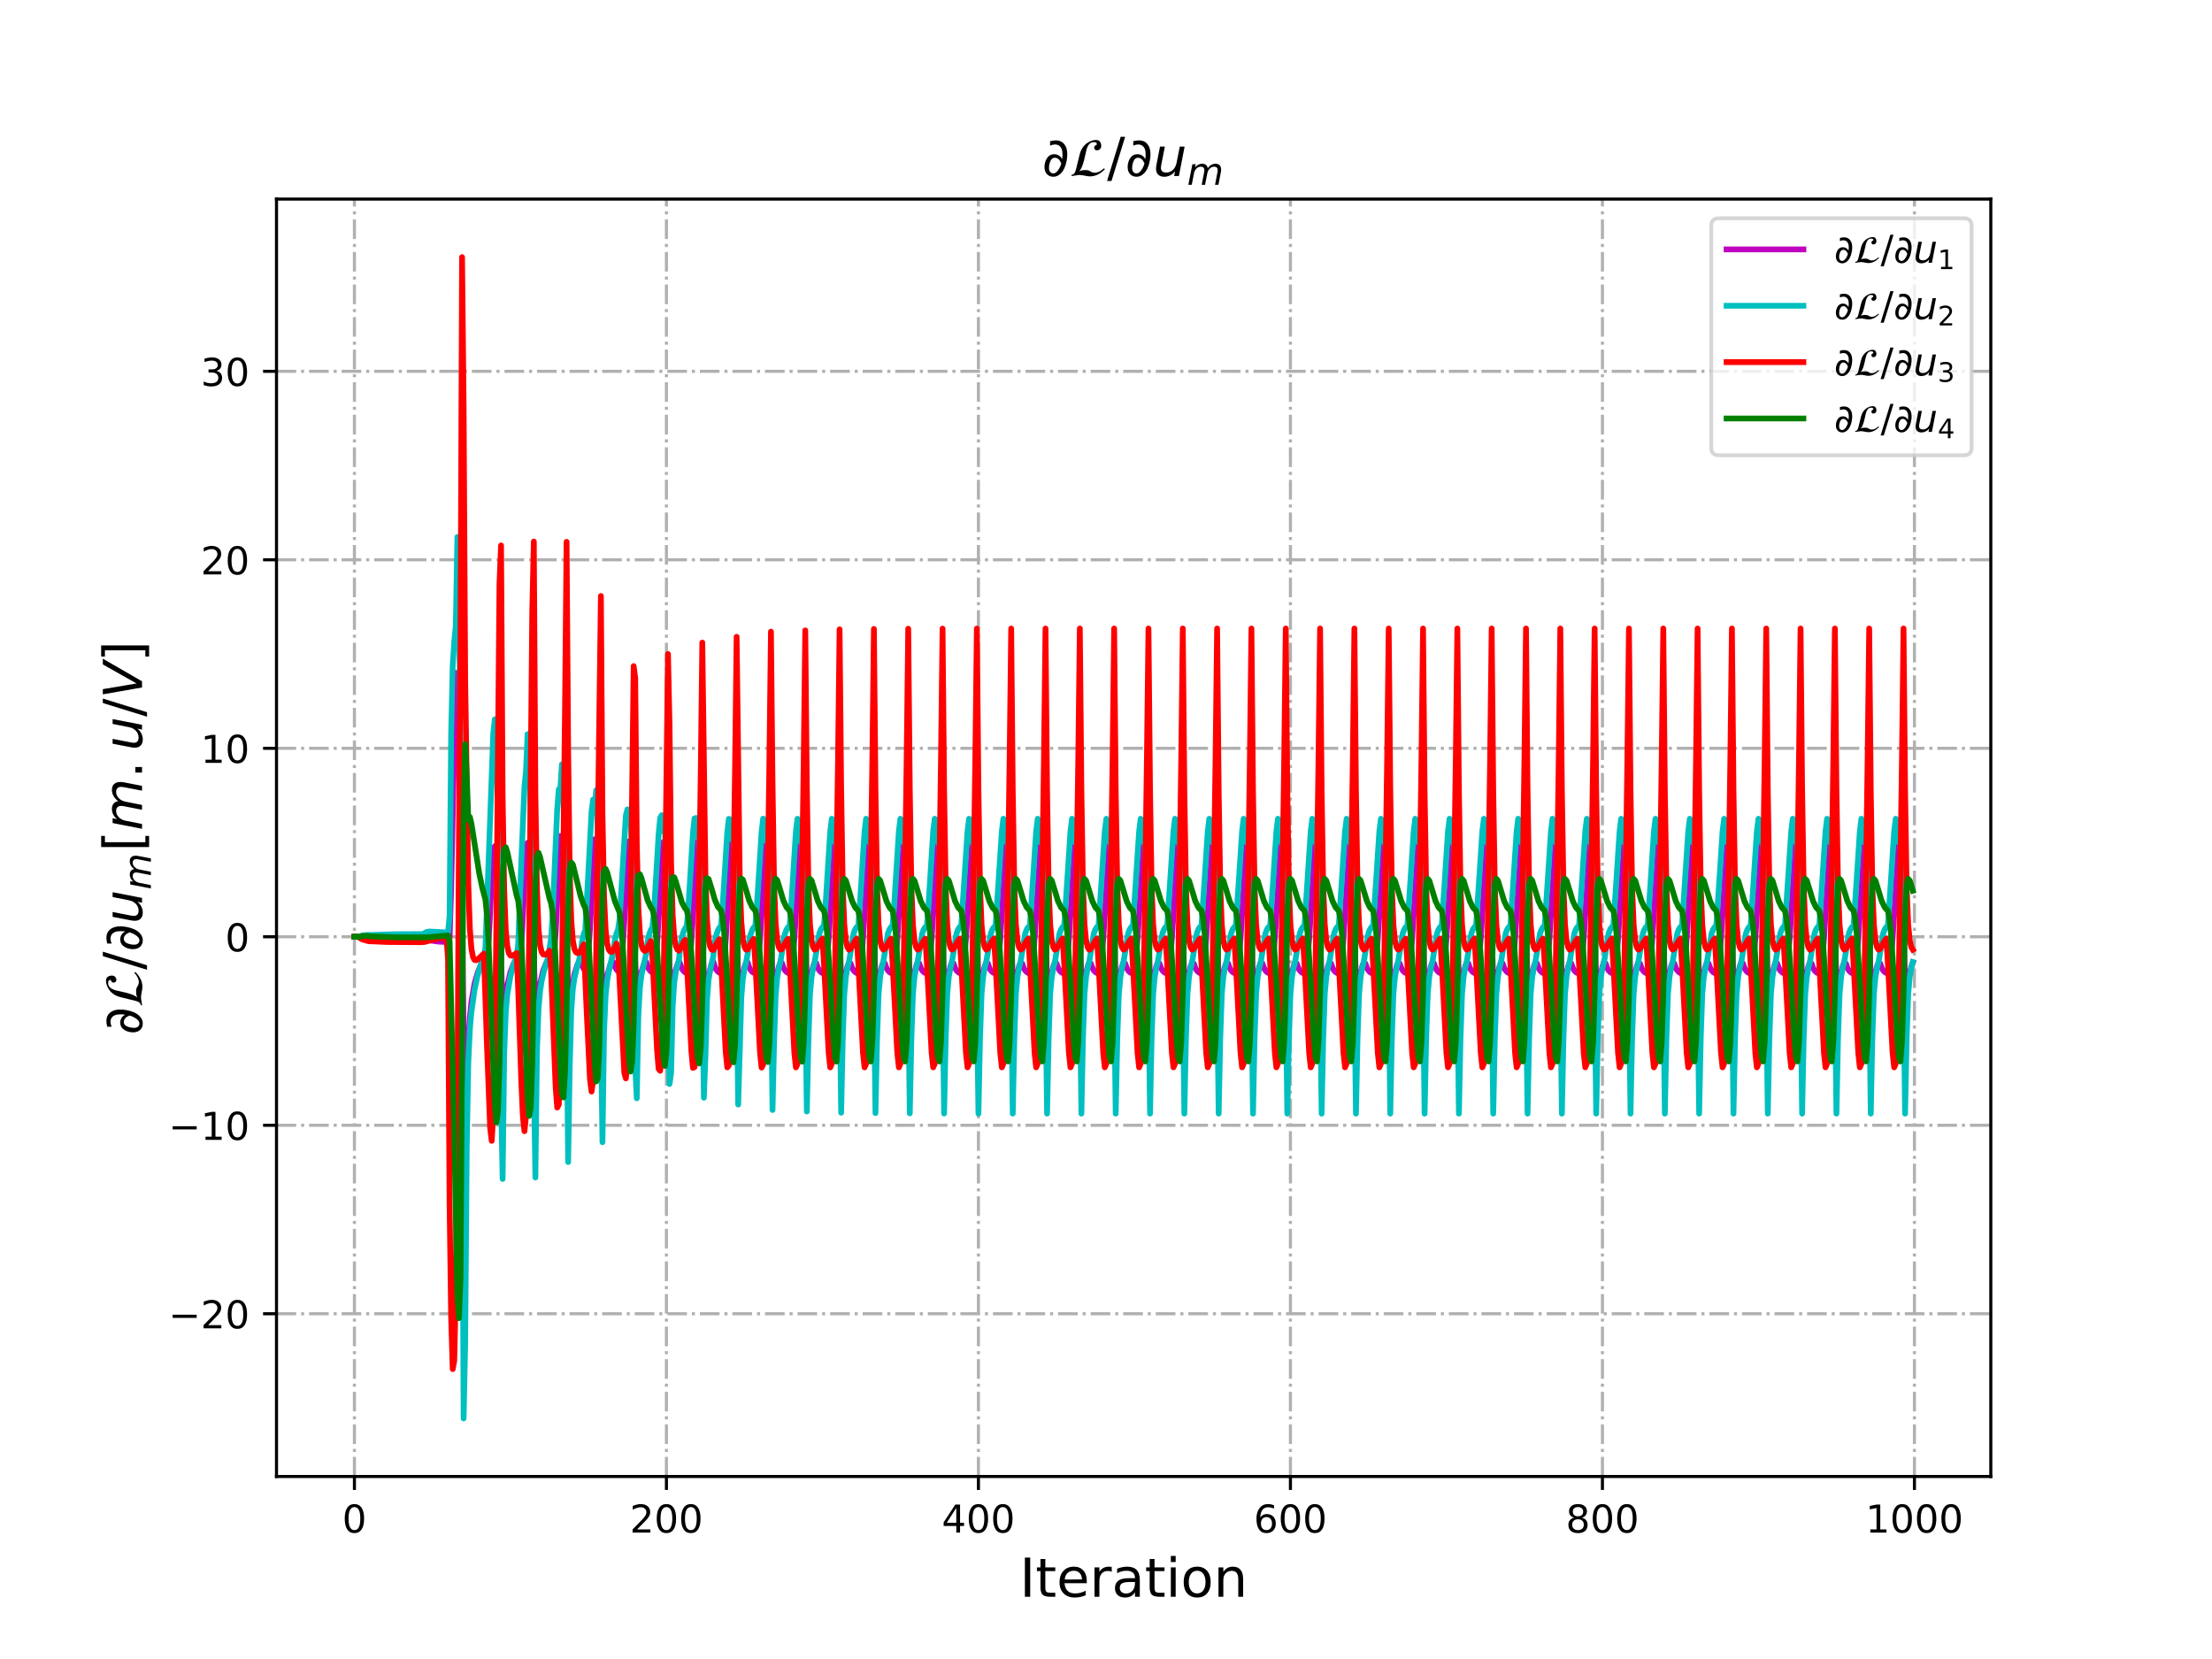 <?xml version="1.0" encoding="utf-8" standalone="no"?>
<!DOCTYPE svg PUBLIC "-//W3C//DTD SVG 1.1//EN"
  "http://www.w3.org/Graphics/SVG/1.1/DTD/svg11.dtd">
<!-- Created with matplotlib (http://matplotlib.org/) -->
<svg height="432pt" version="1.1" viewBox="0 0 576 432" width="576pt" xmlns="http://www.w3.org/2000/svg" xmlns:xlink="http://www.w3.org/1999/xlink">
 <defs>
  <style type="text/css">
*{stroke-linecap:butt;stroke-linejoin:round;}
  </style>
 </defs>
 <g id="figure_1">
  <g id="patch_1">
   <path d="M 0 432 
L 576 432 
L 576 0 
L 0 0 
z
" style="fill:#ffffff;"/>
  </g>
  <g id="axes_1">
   <g id="patch_2">
    <path d="M 72 384.48 
L 518.4 384.48 
L 518.4 51.84 
L 72 51.84 
z
" style="fill:#ffffff;"/>
   </g>
   <g id="matplotlib.axis_1">
    <g id="xtick_1">
     <g id="line2d_1">
      <path clip-path="url(#p3ef7737a38)" d="M 92.291 384.48 
L 92.291 51.84 
" style="fill:none;stroke:#b0b0b0;stroke-dasharray:5.12,1.28,0.8,1.28;stroke-dashoffset:0;stroke-width:0.8;"/>
     </g>
     <g id="line2d_2">
      <defs>
       <path d="M 0 0 
L 0 3.5 
" id="m0e7ee4fbf8" style="stroke:#000000;stroke-width:0.8;"/>
      </defs>
      <g>
       <use style="stroke:#000000;stroke-width:0.8;" x="92.291" xlink:href="#m0e7ee4fbf8" y="384.48"/>
      </g>
     </g>
     <g id="text_1">
      <!-- 0 -->
      <defs>
       <path d="M 31.781 66.406 
Q 24.172 66.406 20.328 58.906 
Q 16.5 51.422 16.5 36.375 
Q 16.5 21.391 20.328 13.891 
Q 24.172 6.391 31.781 6.391 
Q 39.453 6.391 43.281 13.891 
Q 47.125 21.391 47.125 36.375 
Q 47.125 51.422 43.281 58.906 
Q 39.453 66.406 31.781 66.406 
z
M 31.781 74.219 
Q 44.047 74.219 50.516 64.516 
Q 56.984 54.828 56.984 36.375 
Q 56.984 17.969 50.516 8.266 
Q 44.047 -1.422 31.781 -1.422 
Q 19.531 -1.422 13.062 8.266 
Q 6.594 17.969 6.594 36.375 
Q 6.594 54.828 13.062 64.516 
Q 19.531 74.219 31.781 74.219 
z
" id="DejaVuSans-30"/>
      </defs>
      <g transform="translate(89.11 399.078)scale(0.1 -0.1)">
       <use xlink:href="#DejaVuSans-30"/>
      </g>
     </g>
    </g>
    <g id="xtick_2">
     <g id="line2d_3">
      <path clip-path="url(#p3ef7737a38)" d="M 173.536 384.48 
L 173.536 51.84 
" style="fill:none;stroke:#b0b0b0;stroke-dasharray:5.12,1.28,0.8,1.28;stroke-dashoffset:0;stroke-width:0.8;"/>
     </g>
     <g id="line2d_4">
      <g>
       <use style="stroke:#000000;stroke-width:0.8;" x="173.536" xlink:href="#m0e7ee4fbf8" y="384.48"/>
      </g>
     </g>
     <g id="text_2">
      <!-- 200 -->
      <defs>
       <path d="M 19.188 8.297 
L 53.609 8.297 
L 53.609 0 
L 7.328 0 
L 7.328 8.297 
Q 12.938 14.109 22.625 23.891 
Q 32.328 33.688 34.812 36.531 
Q 39.547 41.844 41.422 45.531 
Q 43.312 49.219 43.312 52.781 
Q 43.312 58.594 39.234 62.25 
Q 35.156 65.922 28.609 65.922 
Q 23.969 65.922 18.812 64.312 
Q 13.672 62.703 7.812 59.422 
L 7.812 69.391 
Q 13.766 71.781 18.938 73 
Q 24.125 74.219 28.422 74.219 
Q 39.75 74.219 46.484 68.547 
Q 53.219 62.891 53.219 53.422 
Q 53.219 48.922 51.531 44.891 
Q 49.859 40.875 45.406 35.406 
Q 44.188 33.984 37.641 27.219 
Q 31.109 20.453 19.188 8.297 
z
" id="DejaVuSans-32"/>
      </defs>
      <g transform="translate(163.992 399.078)scale(0.1 -0.1)">
       <use xlink:href="#DejaVuSans-32"/>
       <use x="63.623" xlink:href="#DejaVuSans-30"/>
       <use x="127.246" xlink:href="#DejaVuSans-30"/>
      </g>
     </g>
    </g>
    <g id="xtick_3">
     <g id="line2d_5">
      <path clip-path="url(#p3ef7737a38)" d="M 254.781 384.48 
L 254.781 51.84 
" style="fill:none;stroke:#b0b0b0;stroke-dasharray:5.12,1.28,0.8,1.28;stroke-dashoffset:0;stroke-width:0.8;"/>
     </g>
     <g id="line2d_6">
      <g>
       <use style="stroke:#000000;stroke-width:0.8;" x="254.781" xlink:href="#m0e7ee4fbf8" y="384.48"/>
      </g>
     </g>
     <g id="text_3">
      <!-- 400 -->
      <defs>
       <path d="M 37.797 64.312 
L 12.891 25.391 
L 37.797 25.391 
z
M 35.203 72.906 
L 47.609 72.906 
L 47.609 25.391 
L 58.016 25.391 
L 58.016 17.188 
L 47.609 17.188 
L 47.609 0 
L 37.797 0 
L 37.797 17.188 
L 4.891 17.188 
L 4.891 26.703 
z
" id="DejaVuSans-34"/>
      </defs>
      <g transform="translate(245.237 399.078)scale(0.1 -0.1)">
       <use xlink:href="#DejaVuSans-34"/>
       <use x="63.623" xlink:href="#DejaVuSans-30"/>
       <use x="127.246" xlink:href="#DejaVuSans-30"/>
      </g>
     </g>
    </g>
    <g id="xtick_4">
     <g id="line2d_7">
      <path clip-path="url(#p3ef7737a38)" d="M 336.026 384.48 
L 336.026 51.84 
" style="fill:none;stroke:#b0b0b0;stroke-dasharray:5.12,1.28,0.8,1.28;stroke-dashoffset:0;stroke-width:0.8;"/>
     </g>
     <g id="line2d_8">
      <g>
       <use style="stroke:#000000;stroke-width:0.8;" x="336.026" xlink:href="#m0e7ee4fbf8" y="384.48"/>
      </g>
     </g>
     <g id="text_4">
      <!-- 600 -->
      <defs>
       <path d="M 33.016 40.375 
Q 26.375 40.375 22.484 35.828 
Q 18.609 31.297 18.609 23.391 
Q 18.609 15.531 22.484 10.953 
Q 26.375 6.391 33.016 6.391 
Q 39.656 6.391 43.531 10.953 
Q 47.406 15.531 47.406 23.391 
Q 47.406 31.297 43.531 35.828 
Q 39.656 40.375 33.016 40.375 
z
M 52.594 71.297 
L 52.594 62.312 
Q 48.875 64.062 45.094 64.984 
Q 41.312 65.922 37.594 65.922 
Q 27.828 65.922 22.672 59.328 
Q 17.531 52.734 16.797 39.406 
Q 19.672 43.656 24.016 45.922 
Q 28.375 48.188 33.594 48.188 
Q 44.578 48.188 50.953 41.516 
Q 57.328 34.859 57.328 23.391 
Q 57.328 12.156 50.688 5.359 
Q 44.047 -1.422 33.016 -1.422 
Q 20.359 -1.422 13.672 8.266 
Q 6.984 17.969 6.984 36.375 
Q 6.984 53.656 15.188 63.938 
Q 23.391 74.219 37.203 74.219 
Q 40.922 74.219 44.703 73.484 
Q 48.484 72.75 52.594 71.297 
z
" id="DejaVuSans-36"/>
      </defs>
      <g transform="translate(326.482 399.078)scale(0.1 -0.1)">
       <use xlink:href="#DejaVuSans-36"/>
       <use x="63.623" xlink:href="#DejaVuSans-30"/>
       <use x="127.246" xlink:href="#DejaVuSans-30"/>
      </g>
     </g>
    </g>
    <g id="xtick_5">
     <g id="line2d_9">
      <path clip-path="url(#p3ef7737a38)" d="M 417.27 384.48 
L 417.27 51.84 
" style="fill:none;stroke:#b0b0b0;stroke-dasharray:5.12,1.28,0.8,1.28;stroke-dashoffset:0;stroke-width:0.8;"/>
     </g>
     <g id="line2d_10">
      <g>
       <use style="stroke:#000000;stroke-width:0.8;" x="417.27" xlink:href="#m0e7ee4fbf8" y="384.48"/>
      </g>
     </g>
     <g id="text_5">
      <!-- 800 -->
      <defs>
       <path d="M 31.781 34.625 
Q 24.75 34.625 20.719 30.859 
Q 16.703 27.094 16.703 20.516 
Q 16.703 13.922 20.719 10.156 
Q 24.75 6.391 31.781 6.391 
Q 38.812 6.391 42.859 10.172 
Q 46.922 13.969 46.922 20.516 
Q 46.922 27.094 42.891 30.859 
Q 38.875 34.625 31.781 34.625 
z
M 21.922 38.812 
Q 15.578 40.375 12.031 44.719 
Q 8.5 49.078 8.5 55.328 
Q 8.5 64.062 14.719 69.141 
Q 20.953 74.219 31.781 74.219 
Q 42.672 74.219 48.875 69.141 
Q 55.078 64.062 55.078 55.328 
Q 55.078 49.078 51.531 44.719 
Q 48 40.375 41.703 38.812 
Q 48.828 37.156 52.797 32.312 
Q 56.781 27.484 56.781 20.516 
Q 56.781 9.906 50.312 4.234 
Q 43.844 -1.422 31.781 -1.422 
Q 19.734 -1.422 13.25 4.234 
Q 6.781 9.906 6.781 20.516 
Q 6.781 27.484 10.781 32.312 
Q 14.797 37.156 21.922 38.812 
z
M 18.312 54.391 
Q 18.312 48.734 21.844 45.562 
Q 25.391 42.391 31.781 42.391 
Q 38.141 42.391 41.719 45.562 
Q 45.312 48.734 45.312 54.391 
Q 45.312 60.062 41.719 63.234 
Q 38.141 66.406 31.781 66.406 
Q 25.391 66.406 21.844 63.234 
Q 18.312 60.062 18.312 54.391 
z
" id="DejaVuSans-38"/>
      </defs>
      <g transform="translate(407.727 399.078)scale(0.1 -0.1)">
       <use xlink:href="#DejaVuSans-38"/>
       <use x="63.623" xlink:href="#DejaVuSans-30"/>
       <use x="127.246" xlink:href="#DejaVuSans-30"/>
      </g>
     </g>
    </g>
    <g id="xtick_6">
     <g id="line2d_11">
      <path clip-path="url(#p3ef7737a38)" d="M 498.515 384.48 
L 498.515 51.84 
" style="fill:none;stroke:#b0b0b0;stroke-dasharray:5.12,1.28,0.8,1.28;stroke-dashoffset:0;stroke-width:0.8;"/>
     </g>
     <g id="line2d_12">
      <g>
       <use style="stroke:#000000;stroke-width:0.8;" x="498.515" xlink:href="#m0e7ee4fbf8" y="384.48"/>
      </g>
     </g>
     <g id="text_6">
      <!-- 1000 -->
      <defs>
       <path d="M 12.406 8.297 
L 28.516 8.297 
L 28.516 63.922 
L 10.984 60.406 
L 10.984 69.391 
L 28.422 72.906 
L 38.281 72.906 
L 38.281 8.297 
L 54.391 8.297 
L 54.391 0 
L 12.406 0 
z
" id="DejaVuSans-31"/>
      </defs>
      <g transform="translate(485.79 399.078)scale(0.1 -0.1)">
       <use xlink:href="#DejaVuSans-31"/>
       <use x="63.623" xlink:href="#DejaVuSans-30"/>
       <use x="127.246" xlink:href="#DejaVuSans-30"/>
       <use x="190.869" xlink:href="#DejaVuSans-30"/>
      </g>
     </g>
    </g>
    <g id="text_7">
     <!-- Iteration -->
     <defs>
      <path d="M 9.812 72.906 
L 19.672 72.906 
L 19.672 0 
L 9.812 0 
z
" id="DejaVuSans-49"/>
      <path d="M 18.312 70.219 
L 18.312 54.688 
L 36.812 54.688 
L 36.812 47.703 
L 18.312 47.703 
L 18.312 18.016 
Q 18.312 11.328 20.141 9.422 
Q 21.969 7.516 27.594 7.516 
L 36.812 7.516 
L 36.812 0 
L 27.594 0 
Q 17.188 0 13.234 3.875 
Q 9.281 7.766 9.281 18.016 
L 9.281 47.703 
L 2.688 47.703 
L 2.688 54.688 
L 9.281 54.688 
L 9.281 70.219 
z
" id="DejaVuSans-74"/>
      <path d="M 56.203 29.594 
L 56.203 25.203 
L 14.891 25.203 
Q 15.484 15.922 20.484 11.062 
Q 25.484 6.203 34.422 6.203 
Q 39.594 6.203 44.453 7.469 
Q 49.312 8.734 54.109 11.281 
L 54.109 2.781 
Q 49.266 0.734 44.188 -0.344 
Q 39.109 -1.422 33.891 -1.422 
Q 20.797 -1.422 13.156 6.188 
Q 5.516 13.812 5.516 26.812 
Q 5.516 40.234 12.766 48.109 
Q 20.016 56 32.328 56 
Q 43.359 56 49.781 48.891 
Q 56.203 41.797 56.203 29.594 
z
M 47.219 32.234 
Q 47.125 39.594 43.094 43.984 
Q 39.062 48.391 32.422 48.391 
Q 24.906 48.391 20.391 44.141 
Q 15.875 39.891 15.188 32.172 
z
" id="DejaVuSans-65"/>
      <path d="M 41.109 46.297 
Q 39.594 47.172 37.812 47.578 
Q 36.031 48 33.891 48 
Q 26.266 48 22.188 43.047 
Q 18.109 38.094 18.109 28.812 
L 18.109 0 
L 9.078 0 
L 9.078 54.688 
L 18.109 54.688 
L 18.109 46.188 
Q 20.953 51.172 25.484 53.578 
Q 30.031 56 36.531 56 
Q 37.453 56 38.578 55.875 
Q 39.703 55.766 41.062 55.516 
z
" id="DejaVuSans-72"/>
      <path d="M 34.281 27.484 
Q 23.391 27.484 19.188 25 
Q 14.984 22.516 14.984 16.5 
Q 14.984 11.719 18.141 8.906 
Q 21.297 6.109 26.703 6.109 
Q 34.188 6.109 38.703 11.406 
Q 43.219 16.703 43.219 25.484 
L 43.219 27.484 
z
M 52.203 31.203 
L 52.203 0 
L 43.219 0 
L 43.219 8.297 
Q 40.141 3.328 35.547 0.953 
Q 30.953 -1.422 24.312 -1.422 
Q 15.922 -1.422 10.953 3.297 
Q 6 8.016 6 15.922 
Q 6 25.141 12.172 29.828 
Q 18.359 34.516 30.609 34.516 
L 43.219 34.516 
L 43.219 35.406 
Q 43.219 41.609 39.141 45 
Q 35.062 48.391 27.688 48.391 
Q 23 48.391 18.547 47.266 
Q 14.109 46.141 10.016 43.891 
L 10.016 52.203 
Q 14.938 54.109 19.578 55.047 
Q 24.219 56 28.609 56 
Q 40.484 56 46.344 49.844 
Q 52.203 43.703 52.203 31.203 
z
" id="DejaVuSans-61"/>
      <path d="M 9.422 54.688 
L 18.406 54.688 
L 18.406 0 
L 9.422 0 
z
M 9.422 75.984 
L 18.406 75.984 
L 18.406 64.594 
L 9.422 64.594 
z
" id="DejaVuSans-69"/>
      <path d="M 30.609 48.391 
Q 23.391 48.391 19.188 42.75 
Q 14.984 37.109 14.984 27.297 
Q 14.984 17.484 19.156 11.844 
Q 23.344 6.203 30.609 6.203 
Q 37.797 6.203 41.984 11.859 
Q 46.188 17.531 46.188 27.297 
Q 46.188 37.016 41.984 42.703 
Q 37.797 48.391 30.609 48.391 
z
M 30.609 56 
Q 42.328 56 49.016 48.375 
Q 55.719 40.766 55.719 27.297 
Q 55.719 13.875 49.016 6.219 
Q 42.328 -1.422 30.609 -1.422 
Q 18.844 -1.422 12.172 6.219 
Q 5.516 13.875 5.516 27.297 
Q 5.516 40.766 12.172 48.375 
Q 18.844 56 30.609 56 
z
" id="DejaVuSans-6f"/>
      <path d="M 54.891 33.016 
L 54.891 0 
L 45.906 0 
L 45.906 32.719 
Q 45.906 40.484 42.875 44.328 
Q 39.844 48.188 33.797 48.188 
Q 26.516 48.188 22.312 43.547 
Q 18.109 38.922 18.109 30.906 
L 18.109 0 
L 9.078 0 
L 9.078 54.688 
L 18.109 54.688 
L 18.109 46.188 
Q 21.344 51.125 25.703 53.562 
Q 30.078 56 35.797 56 
Q 45.219 56 50.047 50.172 
Q 54.891 44.344 54.891 33.016 
z
" id="DejaVuSans-6e"/>
     </defs>
     <g transform="translate(265.508 415.796)scale(0.14 -0.14)">
      <use xlink:href="#DejaVuSans-49"/>
      <use x="29.492" xlink:href="#DejaVuSans-74"/>
      <use x="68.701" xlink:href="#DejaVuSans-65"/>
      <use x="130.225" xlink:href="#DejaVuSans-72"/>
      <use x="171.338" xlink:href="#DejaVuSans-61"/>
      <use x="232.617" xlink:href="#DejaVuSans-74"/>
      <use x="271.826" xlink:href="#DejaVuSans-69"/>
      <use x="299.609" xlink:href="#DejaVuSans-6f"/>
      <use x="360.791" xlink:href="#DejaVuSans-6e"/>
     </g>
    </g>
   </g>
   <g id="matplotlib.axis_2">
    <g id="ytick_1">
     <g id="line2d_13">
      <path clip-path="url(#p3ef7737a38)" d="M 72 342.098 
L 518.4 342.098 
" style="fill:none;stroke:#b0b0b0;stroke-dasharray:5.12,1.28,0.8,1.28;stroke-dashoffset:0;stroke-width:0.8;"/>
     </g>
     <g id="line2d_14">
      <defs>
       <path d="M 0 0 
L -3.5 0 
" id="m214a5632a1" style="stroke:#000000;stroke-width:0.8;"/>
      </defs>
      <g>
       <use style="stroke:#000000;stroke-width:0.8;" x="72" xlink:href="#m214a5632a1" y="342.098"/>
      </g>
     </g>
     <g id="text_8">
      <!-- −20 -->
      <defs>
       <path d="M 10.594 35.5 
L 73.188 35.5 
L 73.188 27.203 
L 10.594 27.203 
z
" id="DejaVuSans-2212"/>
      </defs>
      <g transform="translate(43.895 345.897)scale(0.1 -0.1)">
       <use xlink:href="#DejaVuSans-2212"/>
       <use x="83.789" xlink:href="#DejaVuSans-32"/>
       <use x="147.412" xlink:href="#DejaVuSans-30"/>
      </g>
     </g>
    </g>
    <g id="ytick_2">
     <g id="line2d_15">
      <path clip-path="url(#p3ef7737a38)" d="M 72 293.017 
L 518.4 293.017 
" style="fill:none;stroke:#b0b0b0;stroke-dasharray:5.12,1.28,0.8,1.28;stroke-dashoffset:0;stroke-width:0.8;"/>
     </g>
     <g id="line2d_16">
      <g>
       <use style="stroke:#000000;stroke-width:0.8;" x="72" xlink:href="#m214a5632a1" y="293.017"/>
      </g>
     </g>
     <g id="text_9">
      <!-- −10 -->
      <g transform="translate(43.895 296.816)scale(0.1 -0.1)">
       <use xlink:href="#DejaVuSans-2212"/>
       <use x="83.789" xlink:href="#DejaVuSans-31"/>
       <use x="147.412" xlink:href="#DejaVuSans-30"/>
      </g>
     </g>
    </g>
    <g id="ytick_3">
     <g id="line2d_17">
      <path clip-path="url(#p3ef7737a38)" d="M 72 243.936 
L 518.4 243.936 
" style="fill:none;stroke:#b0b0b0;stroke-dasharray:5.12,1.28,0.8,1.28;stroke-dashoffset:0;stroke-width:0.8;"/>
     </g>
     <g id="line2d_18">
      <g>
       <use style="stroke:#000000;stroke-width:0.8;" x="72" xlink:href="#m214a5632a1" y="243.936"/>
      </g>
     </g>
     <g id="text_10">
      <!-- 0 -->
      <g transform="translate(58.638 247.735)scale(0.1 -0.1)">
       <use xlink:href="#DejaVuSans-30"/>
      </g>
     </g>
    </g>
    <g id="ytick_4">
     <g id="line2d_19">
      <path clip-path="url(#p3ef7737a38)" d="M 72 194.854 
L 518.4 194.854 
" style="fill:none;stroke:#b0b0b0;stroke-dasharray:5.12,1.28,0.8,1.28;stroke-dashoffset:0;stroke-width:0.8;"/>
     </g>
     <g id="line2d_20">
      <g>
       <use style="stroke:#000000;stroke-width:0.8;" x="72" xlink:href="#m214a5632a1" y="194.854"/>
      </g>
     </g>
     <g id="text_11">
      <!-- 10 -->
      <g transform="translate(52.275 198.653)scale(0.1 -0.1)">
       <use xlink:href="#DejaVuSans-31"/>
       <use x="63.623" xlink:href="#DejaVuSans-30"/>
      </g>
     </g>
    </g>
    <g id="ytick_5">
     <g id="line2d_21">
      <path clip-path="url(#p3ef7737a38)" d="M 72 145.773 
L 518.4 145.773 
" style="fill:none;stroke:#b0b0b0;stroke-dasharray:5.12,1.28,0.8,1.28;stroke-dashoffset:0;stroke-width:0.8;"/>
     </g>
     <g id="line2d_22">
      <g>
       <use style="stroke:#000000;stroke-width:0.8;" x="72" xlink:href="#m214a5632a1" y="145.773"/>
      </g>
     </g>
     <g id="text_12">
      <!-- 20 -->
      <g transform="translate(52.275 149.572)scale(0.1 -0.1)">
       <use xlink:href="#DejaVuSans-32"/>
       <use x="63.623" xlink:href="#DejaVuSans-30"/>
      </g>
     </g>
    </g>
    <g id="ytick_6">
     <g id="line2d_23">
      <path clip-path="url(#p3ef7737a38)" d="M 72 96.692 
L 518.4 96.692 
" style="fill:none;stroke:#b0b0b0;stroke-dasharray:5.12,1.28,0.8,1.28;stroke-dashoffset:0;stroke-width:0.8;"/>
     </g>
     <g id="line2d_24">
      <g>
       <use style="stroke:#000000;stroke-width:0.8;" x="72" xlink:href="#m214a5632a1" y="96.692"/>
      </g>
     </g>
     <g id="text_13">
      <!-- 30 -->
      <defs>
       <path d="M 40.578 39.312 
Q 47.656 37.797 51.625 33 
Q 55.609 28.219 55.609 21.188 
Q 55.609 10.406 48.188 4.484 
Q 40.766 -1.422 27.094 -1.422 
Q 22.516 -1.422 17.656 -0.516 
Q 12.797 0.391 7.625 2.203 
L 7.625 11.719 
Q 11.719 9.328 16.594 8.109 
Q 21.484 6.891 26.812 6.891 
Q 36.078 6.891 40.938 10.547 
Q 45.797 14.203 45.797 21.188 
Q 45.797 27.641 41.281 31.266 
Q 36.766 34.906 28.719 34.906 
L 20.219 34.906 
L 20.219 43.016 
L 29.109 43.016 
Q 36.375 43.016 40.234 45.922 
Q 44.094 48.828 44.094 54.297 
Q 44.094 59.906 40.109 62.906 
Q 36.141 65.922 28.719 65.922 
Q 24.656 65.922 20.016 65.031 
Q 15.375 64.156 9.812 62.312 
L 9.812 71.094 
Q 15.438 72.656 20.344 73.438 
Q 25.25 74.219 29.594 74.219 
Q 40.828 74.219 47.359 69.109 
Q 53.906 64.016 53.906 55.328 
Q 53.906 49.266 50.438 45.094 
Q 46.969 40.922 40.578 39.312 
z
" id="DejaVuSans-33"/>
      </defs>
      <g transform="translate(52.275 100.491)scale(0.1 -0.1)">
       <use xlink:href="#DejaVuSans-33"/>
       <use x="63.623" xlink:href="#DejaVuSans-30"/>
      </g>
     </g>
    </g>
    <g id="text_14">
     <!-- $\partial \mathcal{L}/ \partial u_{m}[m.u/V]$ -->
     <defs>
      <path d="M 21.344 -1.422 
Q 14.453 -1.422 9.969 2.734 
Q 4.641 7.672 4.641 16.609 
Q 4.641 25.875 9.328 33.109 
Q 14.156 40.531 22.859 40.531 
Q 28.562 40.531 33.062 36.969 
Q 35.688 34.859 37.5 31.344 
Q 38.141 35.297 38.141 39.797 
Q 38.141 46.391 36.578 50.203 
Q 33.109 58.641 23.922 58.641 
Q 20.453 58.641 15.094 56.5 
L 15.094 64.703 
Q 20.75 66.219 25.828 66.219 
Q 38.922 66.219 44.484 54.203 
Q 47.078 48.531 47.078 40.094 
Q 47.078 34.578 45.844 28.172 
Q 42.781 12.156 34.812 4.547 
Q 28.562 -1.422 21.344 -1.422 
z
M 12.984 15.141 
Q 12.984 10.25 15.141 7.625 
Q 17.438 4.828 20.953 4.828 
Q 24.078 4.828 26.562 7.031 
Q 30.078 10.062 32.672 14.984 
Q 34.812 19.047 35.891 23.391 
Q 31.547 33.891 24.031 33.891 
Q 17.578 33.891 14.75 25.391 
Q 12.984 20.125 12.984 15.141 
z
" id="DejaVuSans-2202"/>
      <path d="M 63.594 14.297 
L 65.297 12.5 
Q 52.297 -0.703 37.703 -0.703 
Q 33.703 -0.703 28.906 0.406 
Q 21.797 1.906 17.906 1.906 
Q 15.703 1.906 10.5 0.953 
Q 5.297 0 3 0 
L 3.594 2.406 
Q 9.094 2.406 11.406 11.703 
L 18.406 40.094 
Q 20.094 47 23.688 52.391 
Q 27.297 57.797 31.641 60.844 
Q 36 63.906 40.391 65.453 
Q 44.797 67 48.797 67 
Q 53.797 67 56.141 63.797 
Q 58.5 60.594 58.5 56 
Q 58.5 52.297 56.141 50 
Q 53.797 47.703 50.406 47.703 
Q 48.203 47.703 46.797 49.203 
Q 45.406 50.703 45.406 52.797 
Q 45.406 54.406 46.203 55.5 
Q 47 56.594 47.891 56.938 
Q 48.797 57.297 49.594 57.891 
Q 50.406 58.5 50.406 59.203 
Q 50.406 63 44.594 63 
Q 39.406 63 36.094 59.141 
Q 32.797 55.297 31.094 48.938 
Q 29.406 42.594 28.047 35.688 
Q 26.703 28.797 24.203 21.297 
Q 21.703 13.797 18.094 9.203 
L 18.094 8.797 
Q 21.297 11 29.5 11 
Q 34.797 11 38.438 8.5 
Q 42.094 6 46.297 6 
Q 54.797 6 63.594 14.297 
z
" id="STIXNonUnicode-Italic-e238"/>
      <path d="M 25.391 72.906 
L 33.688 72.906 
L 8.297 -9.281 
L 0 -9.281 
z
" id="DejaVuSans-2f"/>
      <path d="M 6.688 21.688 
L 13.094 54.688 
L 22.125 54.688 
L 15.719 22.016 
Q 15.234 19.625 15.016 17.922 
Q 14.797 16.219 14.797 15.094 
Q 14.797 10.938 17.328 8.656 
Q 19.875 6.391 24.516 6.391 
Q 31.734 6.391 37 11.266 
Q 42.281 16.156 43.891 24.422 
L 49.906 54.688 
L 58.891 54.688 
L 48.297 0 
L 39.312 0 
L 41.109 8.594 
Q 37.312 3.812 32.062 1.188 
Q 26.812 -1.422 20.906 -1.422 
Q 13.719 -1.422 9.719 2.516 
Q 5.719 6.453 5.719 13.484 
Q 5.719 14.938 5.953 17.141 
Q 6.203 19.344 6.688 21.688 
z
" id="DejaVuSans-Oblique-75"/>
      <path d="M 89.797 33.016 
L 83.406 0 
L 74.422 0 
L 80.719 32.719 
Q 81.109 34.812 81.297 36.328 
Q 81.5 37.844 81.5 38.922 
Q 81.5 43.312 79.047 45.75 
Q 76.609 48.188 72.219 48.188 
Q 65.672 48.188 60.547 43.281 
Q 55.422 38.375 53.906 30.516 
L 47.906 0 
L 38.922 0 
L 45.312 32.719 
Q 45.703 34.516 45.891 36.047 
Q 46.094 37.594 46.094 38.812 
Q 46.094 43.266 43.656 45.719 
Q 41.219 48.188 36.922 48.188 
Q 30.281 48.188 25.141 43.281 
Q 20.016 38.375 18.5 30.516 
L 12.5 0 
L 3.516 0 
L 14.203 54.688 
L 23.188 54.688 
L 21.484 46.188 
Q 25.141 50.984 30.047 53.484 
Q 34.969 56 40.578 56 
Q 46.531 56 50.359 52.875 
Q 54.203 49.75 54.984 44.188 
Q 59.078 49.953 64.469 52.969 
Q 69.875 56 75.875 56 
Q 82.906 56 86.734 51.953 
Q 90.578 47.906 90.578 40.484 
Q 90.578 38.875 90.375 36.938 
Q 90.188 35.016 89.797 33.016 
z
" id="DejaVuSans-Oblique-6d"/>
      <path d="M 8.594 75.984 
L 29.297 75.984 
L 29.297 69 
L 17.578 69 
L 17.578 -6.203 
L 29.297 -6.203 
L 29.297 -13.188 
L 8.594 -13.188 
z
" id="DejaVuSans-5b"/>
      <path d="M 10.688 12.406 
L 21 12.406 
L 21 0 
L 10.688 0 
z
" id="DejaVuSans-2e"/>
      <path d="M 20.609 0 
L 7.812 72.906 
L 17.484 72.906 
L 28.078 10.203 
L 63.484 72.906 
L 74.219 72.906 
L 32.078 0 
z
" id="DejaVuSans-Oblique-56"/>
      <path d="M 30.422 75.984 
L 30.422 -13.188 
L 9.719 -13.188 
L 9.719 -6.203 
L 21.391 -6.203 
L 21.391 69 
L 9.719 69 
L 9.719 75.984 
z
" id="DejaVuSans-5d"/>
     </defs>
     <g transform="translate(36.984 269.47)rotate(-90)scale(0.14 -0.14)">
      <use transform="translate(0 0.016)" xlink:href="#DejaVuSans-2202"/>
      <use transform="translate(51.709 0.016)" xlink:href="#STIXNonUnicode-Italic-e238"/>
      <use transform="translate(121.009 0.016)" xlink:href="#DejaVuSans-2f"/>
      <use transform="translate(154.7 0.016)" xlink:href="#DejaVuSans-2202"/>
      <use transform="translate(206.409 0.016)" xlink:href="#DejaVuSans-Oblique-75"/>
      <use transform="translate(269.788 -16.391)scale(0.7)" xlink:href="#DejaVuSans-Oblique-6d"/>
      <use transform="translate(340.711 0.016)" xlink:href="#DejaVuSans-5b"/>
      <use transform="translate(379.725 0.016)" xlink:href="#DejaVuSans-Oblique-6d"/>
      <use transform="translate(477.137 0.016)" xlink:href="#DejaVuSans-2e"/>
      <use transform="translate(528.406 0.016)" xlink:href="#DejaVuSans-Oblique-75"/>
      <use transform="translate(591.785 0.016)" xlink:href="#DejaVuSans-2f"/>
      <use transform="translate(625.477 0.016)" xlink:href="#DejaVuSans-Oblique-56"/>
      <use transform="translate(693.885 0.016)" xlink:href="#DejaVuSans-5d"/>
     </g>
    </g>
   </g>
   <g id="line2d_25">
    <path clip-path="url(#p3ef7737a38)" d="M 92.291 243.936 
L 92.697 243.936 
L 93.103 243.936 
L 93.916 244.221 
L 95.134 244.28 
L 102.04 244.145 
L 110.165 244.114 
L 110.977 244.549 
L 112.196 244.911 
L 114.227 245.193 
L 116.664 245.289 
L 117.071 244.274 
L 117.477 231.34 
L 118.695 175.208 
L 119.508 190.916 
L 119.914 205.411 
L 120.32 232.871 
L 120.727 270.431 
L 121.133 284.533 
L 121.539 279.017 
L 122.352 264.943 
L 122.758 260.898 
L 123.57 256.134 
L 124.383 253.321 
L 125.195 251.307 
L 126.008 249.745 
L 126.414 250.346 
L 126.82 249.178 
L 127.226 244.84 
L 127.632 237.602 
L 128.039 228.169 
L 128.445 223.596 
L 128.851 220.367 
L 129.257 220.287 
L 129.664 224.792 
L 130.07 234.843 
L 130.882 264.023 
L 131.288 262.679 
L 132.101 256.643 
L 132.913 253.132 
L 133.726 251.018 
L 134.538 249.51 
L 134.944 250.737 
L 135.351 249.675 
L 135.757 245.648 
L 136.163 238.855 
L 136.976 219.95 
L 137.382 219.471 
L 137.788 220.144 
L 138.194 224.496 
L 138.6 233.895 
L 139.413 262.967 
L 139.819 261.924 
L 140.632 256.117 
L 141.444 252.727 
L 142.257 250.701 
L 142.663 249.932 
L 143.069 250.379 
L 143.475 251.479 
L 143.881 251.081 
L 144.288 248.199 
L 144.694 242.804 
L 145.506 226.503 
L 145.913 217.668 
L 146.319 220.258 
L 146.725 223.738 
L 147.131 230.768 
L 147.537 242.443 
L 147.944 258.736 
L 148.35 260.776 
L 149.569 253.699 
L 150.381 251.178 
L 150.787 250.307 
L 151.193 250.272 
L 151.6 251.506 
L 152.006 252.271 
L 152.412 252.73 
L 152.818 251.279 
L 153.225 247.611 
L 153.631 241.855 
L 154.849 218.543 
L 155.662 226.809 
L 156.068 234.612 
L 156.881 259.492 
L 157.287 258.873 
L 158.099 254.088 
L 158.912 251.267 
L 159.318 250.342 
L 159.724 250.576 
L 160.13 251.749 
L 160.537 252.473 
L 160.943 252.913 
L 161.349 252.626 
L 161.755 250.525 
L 162.162 246.437 
L 162.974 233.374 
L 163.786 219.053 
L 164.599 229.408 
L 165.005 237.915 
L 165.411 250.149 
L 165.818 258.425 
L 166.224 257.275 
L 167.036 253.043 
L 167.849 250.589 
L 168.255 250.482 
L 168.661 251.732 
L 169.067 252.5 
L 169.474 252.967 
L 169.88 253.232 
L 170.286 252.509 
L 170.692 250.027 
L 171.098 245.691 
L 171.911 232.67 
L 172.723 219.275 
L 173.536 230.883 
L 173.942 239.816 
L 174.348 252.229 
L 174.754 257.808 
L 175.161 256.351 
L 175.973 252.439 
L 176.786 250.198 
L 177.598 252.253 
L 178.004 252.846 
L 178.41 253.195 
L 178.817 253.38 
L 179.223 252.392 
L 179.629 249.656 
L 180.035 245.128 
L 180.848 232.024 
L 181.66 219.132 
L 182.473 231.752 
L 182.879 241.074 
L 183.285 253.747 
L 183.691 257.493 
L 185.316 250.881 
L 185.723 250.344 
L 186.129 251.685 
L 186.535 252.504 
L 186.941 253.001 
L 187.347 253.287 
L 187.754 253.426 
L 188.16 252.299 
L 188.566 249.43 
L 188.972 244.802 
L 189.785 231.649 
L 190.597 219.001 
L 191.41 232.147 
L 191.816 241.672 
L 192.222 254.484 
L 192.628 257.337 
L 193.847 251.909 
L 194.253 250.746 
L 194.659 250.581 
L 195.066 251.836 
L 195.472 252.603 
L 195.878 253.066 
L 196.284 253.327 
L 196.691 253.449 
L 197.097 252.241 
L 197.503 249.284 
L 197.909 244.58 
L 199.534 218.833 
L 200.347 232.393 
L 200.753 242.093 
L 201.159 255.047 
L 201.565 257.266 
L 202.784 251.806 
L 203.19 250.666 
L 203.596 250.73 
L 204.003 251.932 
L 204.409 252.667 
L 204.815 253.109 
L 205.221 253.355 
L 205.628 253.468 
L 206.034 252.226 
L 206.44 249.24 
L 206.846 244.514 
L 208.471 218.825 
L 209.284 232.498 
L 209.69 242.241 
L 210.096 255.221 
L 210.502 257.225 
L 211.721 251.762 
L 212.127 250.632 
L 212.533 250.794 
L 212.94 251.973 
L 213.346 252.694 
L 213.752 253.127 
L 214.158 253.367 
L 214.564 253.475 
L 214.971 252.215 
L 215.377 249.208 
L 215.783 244.466 
L 217.408 218.796 
L 218.22 232.556 
L 218.627 242.335 
L 219.033 255.343 
L 219.439 257.207 
L 220.658 251.738 
L 221.064 250.613 
L 221.47 250.829 
L 221.876 251.996 
L 222.283 252.709 
L 222.689 253.136 
L 223.095 253.373 
L 223.501 253.478 
L 223.908 252.21 
L 224.314 249.196 
L 224.72 244.447 
L 226.345 218.789 
L 227.157 232.583 
L 227.564 242.375 
L 227.97 255.392 
L 228.376 257.197 
L 229.595 251.727 
L 230.001 250.604 
L 230.407 250.845 
L 230.813 252.006 
L 231.22 252.716 
L 231.626 253.141 
L 232.032 253.376 
L 232.438 253.48 
L 232.845 252.208 
L 233.251 249.189 
L 233.657 244.436 
L 235.282 218.783 
L 236.094 232.597 
L 236.501 242.396 
L 236.907 255.42 
L 237.313 257.192 
L 238.532 251.721 
L 238.938 250.6 
L 239.344 250.854 
L 239.75 252.012 
L 240.157 252.72 
L 240.563 253.143 
L 240.969 253.378 
L 241.375 253.481 
L 241.781 252.206 
L 242.188 249.186 
L 242.594 244.431 
L 244.219 218.781 
L 245.031 232.604 
L 245.438 242.407 
L 245.844 255.432 
L 246.25 257.19 
L 247.469 251.718 
L 247.875 250.598 
L 248.281 250.858 
L 248.687 252.014 
L 249.094 252.721 
L 249.5 253.144 
L 249.906 253.378 
L 250.312 253.482 
L 250.718 252.206 
L 251.125 249.184 
L 251.531 244.429 
L 253.156 218.78 
L 253.968 232.607 
L 254.374 242.412 
L 254.781 255.439 
L 255.187 257.189 
L 256.406 251.717 
L 256.812 250.597 
L 257.218 250.859 
L 257.624 252.016 
L 258.03 252.722 
L 258.437 253.145 
L 258.843 253.379 
L 259.249 253.482 
L 259.655 252.205 
L 260.062 249.183 
L 260.468 244.428 
L 262.093 218.78 
L 262.905 232.609 
L 263.311 242.415 
L 263.718 255.442 
L 264.124 257.188 
L 265.343 251.716 
L 265.749 250.596 
L 266.155 250.861 
L 266.561 252.016 
L 266.967 252.723 
L 267.374 253.145 
L 267.78 253.379 
L 268.186 253.482 
L 268.592 252.205 
L 268.999 249.183 
L 269.405 244.427 
L 271.03 218.779 
L 271.842 232.61 
L 272.248 242.416 
L 272.655 255.444 
L 273.061 257.188 
L 274.279 251.716 
L 274.686 250.596 
L 275.092 250.861 
L 275.498 252.017 
L 275.904 252.723 
L 276.311 253.146 
L 276.717 253.379 
L 277.123 253.482 
L 277.529 252.205 
L 277.935 249.182 
L 278.342 244.427 
L 279.967 218.779 
L 280.779 232.61 
L 281.185 242.416 
L 281.591 255.445 
L 281.998 257.188 
L 283.216 251.716 
L 283.623 250.596 
L 284.029 250.861 
L 284.435 252.017 
L 284.841 252.723 
L 285.248 253.146 
L 285.654 253.379 
L 286.06 253.482 
L 286.466 252.205 
L 286.872 249.182 
L 287.279 244.426 
L 288.904 218.779 
L 289.716 232.61 
L 290.122 242.417 
L 290.528 255.445 
L 290.935 257.188 
L 292.153 251.715 
L 292.56 250.595 
L 292.966 250.861 
L 293.372 252.017 
L 293.778 252.723 
L 294.184 253.146 
L 294.591 253.379 
L 294.997 253.482 
L 295.403 252.205 
L 295.809 249.182 
L 296.216 244.426 
L 297.84 218.779 
L 298.653 232.61 
L 299.059 242.417 
L 299.465 255.445 
L 299.872 257.188 
L 301.09 251.715 
L 301.496 250.595 
L 301.903 250.861 
L 302.309 252.017 
L 302.715 252.723 
L 303.121 253.146 
L 303.528 253.379 
L 303.934 253.482 
L 304.34 252.205 
L 304.746 249.182 
L 305.152 244.426 
L 306.777 218.779 
L 307.59 232.611 
L 307.996 242.417 
L 308.402 255.445 
L 308.809 257.188 
L 310.027 251.715 
L 310.433 250.595 
L 310.84 250.862 
L 311.246 252.017 
L 311.652 252.723 
L 312.058 253.146 
L 312.465 253.379 
L 312.871 253.482 
L 313.277 252.205 
L 313.683 249.182 
L 314.089 244.426 
L 315.714 218.779 
L 316.527 232.611 
L 316.933 242.417 
L 317.339 255.445 
L 317.745 257.188 
L 318.964 251.715 
L 319.37 250.595 
L 319.777 250.862 
L 320.183 252.017 
L 320.589 252.723 
L 320.995 253.146 
L 321.401 253.379 
L 321.808 253.482 
L 322.214 252.205 
L 322.62 249.182 
L 323.026 244.426 
L 324.651 218.779 
L 325.464 232.611 
L 325.87 242.417 
L 326.276 255.445 
L 326.682 257.188 
L 327.901 251.715 
L 328.307 250.595 
L 328.714 250.862 
L 329.12 252.017 
L 329.526 252.723 
L 329.932 253.146 
L 330.338 253.379 
L 330.745 253.482 
L 331.151 252.205 
L 331.557 249.182 
L 331.963 244.426 
L 333.588 218.779 
L 334.401 232.611 
L 334.807 242.417 
L 335.213 255.445 
L 335.619 257.188 
L 336.838 251.715 
L 337.244 250.595 
L 337.65 250.862 
L 338.057 252.017 
L 338.463 252.723 
L 338.869 253.146 
L 339.275 253.379 
L 339.682 253.482 
L 340.088 252.205 
L 340.494 249.182 
L 340.9 244.426 
L 342.525 218.779 
L 343.338 232.611 
L 343.744 242.417 
L 344.15 255.445 
L 344.556 257.188 
L 345.775 251.715 
L 346.181 250.595 
L 346.587 250.862 
L 346.994 252.017 
L 347.4 252.723 
L 347.806 253.146 
L 348.212 253.379 
L 348.619 253.482 
L 349.025 252.205 
L 349.431 249.182 
L 349.837 244.426 
L 351.462 218.779 
L 352.275 232.611 
L 352.681 242.417 
L 353.087 255.445 
L 353.493 257.188 
L 354.712 251.715 
L 355.118 250.595 
L 355.524 250.862 
L 355.931 252.017 
L 356.337 252.723 
L 356.743 253.146 
L 357.149 253.379 
L 357.555 253.482 
L 357.962 252.205 
L 358.368 249.182 
L 358.774 244.426 
L 360.399 218.779 
L 361.211 232.611 
L 361.618 242.417 
L 362.024 255.445 
L 362.43 257.188 
L 363.649 251.715 
L 364.055 250.595 
L 364.461 250.862 
L 364.867 252.017 
L 365.274 252.723 
L 365.68 253.146 
L 366.086 253.379 
L 366.492 253.482 
L 366.899 252.205 
L 367.305 249.182 
L 367.711 244.426 
L 369.336 218.779 
L 370.148 232.611 
L 370.555 242.417 
L 370.961 255.445 
L 371.367 257.188 
L 372.586 251.715 
L 372.992 250.595 
L 373.398 250.862 
L 373.804 252.017 
L 374.211 252.723 
L 374.617 253.146 
L 375.023 253.379 
L 375.429 253.482 
L 375.836 252.205 
L 376.242 249.182 
L 376.648 244.426 
L 378.273 218.779 
L 379.085 232.611 
L 379.492 242.417 
L 379.898 255.445 
L 380.304 257.188 
L 381.523 251.715 
L 381.929 250.595 
L 382.335 250.862 
L 382.741 252.017 
L 383.148 252.723 
L 383.554 253.146 
L 383.96 253.379 
L 384.366 253.482 
L 384.772 252.205 
L 385.179 249.182 
L 385.585 244.426 
L 387.21 218.779 
L 388.022 232.611 
L 388.429 242.417 
L 388.835 255.445 
L 389.241 257.188 
L 390.46 251.715 
L 390.866 250.595 
L 391.272 250.862 
L 391.678 252.017 
L 392.085 252.723 
L 392.491 253.146 
L 392.897 253.379 
L 393.303 253.482 
L 393.709 252.205 
L 394.116 249.182 
L 394.522 244.426 
L 396.147 218.779 
L 396.959 232.611 
L 397.365 242.417 
L 397.772 255.445 
L 398.178 257.188 
L 399.397 251.715 
L 399.803 250.595 
L 400.209 250.862 
L 400.615 252.017 
L 401.021 252.723 
L 401.428 253.146 
L 401.834 253.379 
L 402.24 253.482 
L 402.646 252.205 
L 403.053 249.182 
L 403.459 244.426 
L 405.084 218.779 
L 405.896 232.611 
L 406.302 242.417 
L 406.709 255.445 
L 407.115 257.188 
L 408.333 251.715 
L 408.74 250.595 
L 409.146 250.862 
L 409.552 252.017 
L 409.958 252.723 
L 410.365 253.146 
L 410.771 253.379 
L 411.177 253.482 
L 411.583 252.205 
L 411.99 249.182 
L 412.396 244.426 
L 414.021 218.779 
L 414.833 232.611 
L 415.239 242.417 
L 415.646 255.445 
L 416.052 257.188 
L 417.27 251.715 
L 417.677 250.595 
L 418.083 250.862 
L 418.489 252.017 
L 418.895 252.723 
L 419.302 253.146 
L 419.708 253.379 
L 420.114 253.482 
L 420.52 252.205 
L 420.926 249.182 
L 421.333 244.426 
L 422.958 218.779 
L 423.77 232.611 
L 424.176 242.417 
L 424.582 255.445 
L 424.989 257.188 
L 426.207 251.715 
L 426.614 250.595 
L 427.02 250.862 
L 427.426 252.017 
L 427.832 252.723 
L 428.238 253.146 
L 428.645 253.379 
L 429.051 253.482 
L 429.457 252.205 
L 429.863 249.182 
L 430.27 244.426 
L 431.895 218.779 
L 432.707 232.611 
L 433.113 242.417 
L 433.519 255.445 
L 433.926 257.188 
L 435.144 251.715 
L 435.551 250.595 
L 435.957 250.862 
L 436.363 252.017 
L 436.769 252.723 
L 437.175 253.146 
L 437.582 253.379 
L 437.988 253.482 
L 438.394 252.205 
L 438.8 249.182 
L 439.207 244.426 
L 440.831 218.779 
L 441.644 232.611 
L 442.05 242.417 
L 442.456 255.445 
L 442.863 257.188 
L 444.081 251.715 
L 444.487 250.595 
L 444.894 250.862 
L 445.3 252.017 
L 445.706 252.723 
L 446.112 253.146 
L 446.519 253.379 
L 446.925 253.482 
L 447.331 252.205 
L 447.737 249.182 
L 448.143 244.426 
L 449.768 218.779 
L 450.581 232.611 
L 450.987 242.417 
L 451.393 255.445 
L 451.8 257.188 
L 453.018 251.715 
L 453.424 250.595 
L 453.831 250.862 
L 454.237 252.017 
L 454.643 252.723 
L 455.049 253.146 
L 455.456 253.379 
L 455.862 253.482 
L 456.268 252.205 
L 456.674 249.182 
L 457.08 244.426 
L 458.705 218.779 
L 459.518 232.611 
L 459.924 242.417 
L 460.33 255.445 
L 460.736 257.188 
L 461.955 251.715 
L 462.361 250.595 
L 462.768 250.862 
L 463.174 252.017 
L 463.58 252.723 
L 463.986 253.146 
L 464.392 253.379 
L 464.799 253.482 
L 465.205 252.205 
L 465.611 249.182 
L 466.017 244.426 
L 467.642 218.779 
L 468.455 232.611 
L 468.861 242.417 
L 469.267 255.445 
L 469.673 257.188 
L 470.892 251.715 
L 471.298 250.595 
L 471.705 250.862 
L 472.111 252.017 
L 472.517 252.723 
L 472.923 253.146 
L 473.329 253.379 
L 473.736 253.482 
L 474.142 252.205 
L 474.548 249.182 
L 474.954 244.426 
L 476.579 218.779 
L 477.392 232.611 
L 477.798 242.417 
L 478.204 255.445 
L 478.61 257.188 
L 479.829 251.715 
L 480.235 250.595 
L 480.641 250.862 
L 481.048 252.017 
L 481.454 252.723 
L 481.86 253.146 
L 482.266 253.379 
L 482.673 253.482 
L 483.079 252.205 
L 483.485 249.182 
L 483.891 244.426 
L 485.516 218.779 
L 486.329 232.611 
L 486.735 242.417 
L 487.141 255.445 
L 487.547 257.188 
L 488.766 251.715 
L 489.172 250.595 
L 489.578 250.862 
L 489.985 252.017 
L 490.391 252.723 
L 490.797 253.146 
L 491.203 253.379 
L 491.61 253.482 
L 492.016 252.205 
L 492.422 249.182 
L 492.828 244.426 
L 494.453 218.779 
L 495.266 232.611 
L 495.672 242.417 
L 496.078 255.445 
L 496.484 257.188 
L 497.703 251.715 
L 498.109 250.595 
L 498.109 250.595 
" style="fill:none;stroke:#bf00bf;stroke-linecap:square;stroke-width:1.5;"/>
   </g>
   <g id="line2d_26">
    <path clip-path="url(#p3ef7737a38)" d="M 92.291 243.936 
L 93.51 243.936 
L 94.322 243.612 
L 95.541 243.474 
L 96.759 243.466 
L 102.853 243.267 
L 110.165 243.231 
L 110.977 242.708 
L 111.79 242.571 
L 113.821 242.662 
L 116.664 242.842 
L 117.071 238.595 
L 117.477 191.054 
L 117.883 173.427 
L 118.289 167.13 
L 118.695 162.872 
L 119.102 139.833 
L 119.508 153.012 
L 119.914 195.026 
L 120.727 369.36 
L 121.133 349.706 
L 121.539 298.585 
L 121.945 276.63 
L 122.352 268.025 
L 122.758 263.409 
L 123.57 257.727 
L 124.383 253.929 
L 125.195 251.189 
L 126.008 249.162 
L 126.414 246.674 
L 128.445 190.997 
L 128.851 187.293 
L 129.257 193.447 
L 129.664 211.566 
L 130.07 242.609 
L 130.476 285.487 
L 130.882 307 
L 131.288 274.476 
L 131.695 263.588 
L 132.101 258.893 
L 132.913 254.158 
L 133.726 251.228 
L 134.538 249.123 
L 134.944 245.824 
L 135.757 224.24 
L 136.569 204.833 
L 136.976 200.743 
L 137.382 191.162 
L 137.788 194.783 
L 138.194 210.763 
L 138.6 239.487 
L 139.007 279.96 
L 139.413 306.614 
L 139.819 273.659 
L 140.225 262.737 
L 140.632 258.102 
L 141.038 255.434 
L 141.85 251.984 
L 142.663 249.621 
L 143.475 244.515 
L 143.881 238.658 
L 145.1 210.65 
L 145.506 205.531 
L 145.913 205.431 
L 146.319 199.044 
L 146.725 207.671 
L 147.131 228.665 
L 147.537 261.074 
L 147.944 302.587 
L 148.35 277.799 
L 148.756 263.156 
L 149.162 257.586 
L 149.569 254.725 
L 150.381 251.322 
L 150.787 250.097 
L 151.193 248.134 
L 151.6 244.992 
L 152.006 243.226 
L 152.412 242.141 
L 154.037 211.352 
L 154.443 208.214 
L 154.849 210.032 
L 155.256 205.751 
L 155.662 216.156 
L 156.068 238.056 
L 156.881 297.425 
L 157.287 268.721 
L 157.693 259.273 
L 158.099 255.309 
L 158.505 253.051 
L 159.724 247.765 
L 160.13 244.764 
L 160.537 243.069 
L 160.943 242.056 
L 161.349 239.31 
L 162.974 212.363 
L 163.38 210.757 
L 163.786 214.122 
L 164.193 211.449 
L 164.599 223.374 
L 165.005 246.12 
L 165.411 277.714 
L 165.818 285.989 
L 166.224 264.462 
L 166.63 257.126 
L 167.036 253.873 
L 168.255 248.384 
L 168.661 245.081 
L 169.067 243.24 
L 169.474 242.148 
L 169.88 241.487 
L 170.286 237.706 
L 171.505 217.244 
L 171.911 212.987 
L 172.317 212.273 
L 172.723 216.539 
L 173.13 214.788 
L 173.536 227.6 
L 173.942 250.851 
L 174.348 282.28 
L 174.754 279.389 
L 175.161 262.019 
L 175.567 255.901 
L 175.973 253.056 
L 176.786 249.955 
L 177.192 246.408 
L 177.598 243.981 
L 178.004 242.576 
L 178.41 241.73 
L 178.817 241.224 
L 179.223 236.712 
L 180.442 216.906 
L 180.848 213.123 
L 181.254 212.995 
L 181.66 217.916 
L 182.067 216.742 
L 182.473 230.302 
L 182.879 254.164 
L 183.285 285.837 
L 183.691 275.086 
L 184.098 260.462 
L 184.504 255.145 
L 184.91 252.564 
L 185.723 249.139 
L 186.129 245.464 
L 186.535 243.451 
L 186.941 242.266 
L 187.347 241.552 
L 187.754 241.13 
L 188.16 236.247 
L 189.379 216.777 
L 189.785 213.23 
L 190.191 213.395 
L 190.597 218.64 
L 191.003 217.741 
L 191.41 231.667 
L 191.816 255.831 
L 192.222 287.63 
L 193.035 259.725 
L 193.441 254.794 
L 193.847 252.338 
L 194.253 250.727 
L 194.659 248.532 
L 195.066 245.132 
L 195.472 243.252 
L 195.878 242.143 
L 196.284 241.475 
L 196.691 241.083 
L 197.097 235.941 
L 198.315 216.583 
L 198.722 213.178 
L 199.128 213.538 
L 199.534 219.027 
L 199.94 218.31 
L 200.347 232.548 
L 200.753 257.022 
L 201.159 289.036 
L 201.565 271.595 
L 201.971 259.228 
L 202.378 254.563 
L 202.784 252.193 
L 203.19 250.617 
L 203.596 248.155 
L 204.003 244.924 
L 204.409 243.127 
L 204.815 242.064 
L 205.221 241.424 
L 205.628 241.051 
L 206.034 235.822 
L 207.252 216.552 
L 207.659 213.205 
L 208.065 213.635 
L 208.471 219.199 
L 208.877 218.55 
L 209.284 232.872 
L 209.69 257.409 
L 210.096 289.44 
L 210.502 271.085 
L 210.908 259.043 
L 211.315 254.472 
L 211.721 252.134 
L 212.127 250.57 
L 213.346 243.074 
L 213.752 242.031 
L 214.158 241.402 
L 214.564 241.038 
L 214.971 235.752 
L 216.189 216.514 
L 216.596 213.2 
L 217.002 213.674 
L 217.408 219.291 
L 217.814 218.684 
L 218.22 233.07 
L 218.627 257.669 
L 219.033 289.738 
L 219.439 270.768 
L 219.845 258.93 
L 220.252 254.42 
L 220.658 252.1 
L 221.064 250.545 
L 222.283 243.045 
L 222.689 242.012 
L 223.095 241.391 
L 223.501 241.031 
L 223.908 235.721 
L 225.126 216.503 
L 225.533 213.204 
L 225.939 213.697 
L 226.345 219.335 
L 226.751 218.745 
L 227.157 233.156 
L 227.564 257.775 
L 227.97 289.854 
L 228.376 270.631 
L 228.782 258.881 
L 229.189 254.396 
L 229.595 252.085 
L 230.001 250.533 
L 231.22 243.031 
L 231.626 242.004 
L 232.032 241.385 
L 232.438 241.027 
L 232.845 235.705 
L 234.063 216.495 
L 234.469 213.204 
L 234.876 213.707 
L 235.282 219.357 
L 235.688 218.777 
L 236.094 233.203 
L 236.501 257.835 
L 236.907 289.921 
L 237.313 270.557 
L 237.719 258.855 
L 238.125 254.384 
L 238.532 252.077 
L 238.938 250.527 
L 240.157 243.024 
L 240.563 241.999 
L 240.969 241.383 
L 241.375 241.026 
L 241.781 235.697 
L 243 216.492 
L 243.406 213.205 
L 243.813 213.713 
L 244.219 219.367 
L 244.625 218.793 
L 245.031 233.225 
L 245.438 257.862 
L 245.844 289.952 
L 246.25 270.522 
L 246.656 258.842 
L 247.062 254.377 
L 247.469 252.073 
L 247.875 250.524 
L 249.094 243.021 
L 249.5 241.997 
L 249.906 241.381 
L 250.312 241.025 
L 251.125 228.898 
L 251.937 216.49 
L 252.343 213.205 
L 252.75 213.715 
L 253.156 219.373 
L 253.562 218.801 
L 253.968 233.236 
L 254.374 257.877 
L 254.781 289.968 
L 255.187 270.504 
L 255.593 258.836 
L 255.999 254.374 
L 256.406 252.071 
L 256.812 250.522 
L 258.03 243.019 
L 258.437 241.996 
L 258.843 241.38 
L 259.249 241.025 
L 260.062 228.896 
L 260.874 216.489 
L 261.28 213.205 
L 261.686 213.717 
L 262.093 219.376 
L 262.499 218.804 
L 262.905 233.242 
L 263.311 257.884 
L 263.718 289.976 
L 264.124 270.495 
L 264.53 258.833 
L 264.936 254.373 
L 265.343 252.07 
L 265.749 250.521 
L 266.967 243.018 
L 267.374 241.995 
L 267.78 241.38 
L 268.186 241.024 
L 268.999 228.895 
L 269.811 216.489 
L 270.217 213.205 
L 270.623 213.717 
L 271.03 219.377 
L 271.436 218.806 
L 271.842 233.244 
L 272.248 257.887 
L 272.655 289.98 
L 273.061 270.491 
L 273.467 258.831 
L 273.873 254.372 
L 274.279 252.069 
L 274.686 250.521 
L 275.904 243.018 
L 276.311 241.995 
L 276.717 241.38 
L 277.123 241.024 
L 277.935 228.895 
L 278.748 216.489 
L 279.154 213.205 
L 279.56 213.717 
L 279.967 219.378 
L 280.373 218.807 
L 280.779 233.246 
L 281.185 257.889 
L 281.591 289.982 
L 281.998 270.489 
L 282.404 258.83 
L 282.81 254.372 
L 283.216 252.069 
L 283.623 250.521 
L 284.841 243.018 
L 285.248 241.995 
L 285.654 241.38 
L 286.06 241.024 
L 286.872 228.895 
L 287.685 216.489 
L 288.091 213.205 
L 288.497 213.718 
L 288.904 219.378 
L 289.31 218.808 
L 289.716 233.246 
L 290.122 257.89 
L 290.528 289.983 
L 290.935 270.488 
L 291.341 258.83 
L 291.747 254.372 
L 292.153 252.069 
L 292.56 250.521 
L 293.778 243.018 
L 294.184 241.995 
L 294.591 241.38 
L 294.997 241.024 
L 295.809 228.894 
L 296.622 216.489 
L 297.028 213.205 
L 297.434 213.718 
L 297.84 219.378 
L 298.247 218.808 
L 298.653 233.247 
L 299.059 257.89 
L 299.465 289.983 
L 299.872 270.487 
L 300.278 258.83 
L 300.684 254.371 
L 301.09 252.069 
L 301.496 250.521 
L 302.715 243.018 
L 303.121 241.995 
L 303.528 241.38 
L 303.934 241.024 
L 304.746 228.894 
L 305.559 216.489 
L 305.965 213.205 
L 306.371 213.718 
L 306.777 219.378 
L 307.184 218.808 
L 307.59 233.247 
L 307.996 257.891 
L 308.402 289.983 
L 308.809 270.487 
L 309.215 258.83 
L 309.621 254.371 
L 310.027 252.069 
L 310.433 250.521 
L 311.652 243.018 
L 312.058 241.995 
L 312.465 241.38 
L 312.871 241.024 
L 313.683 228.894 
L 314.496 216.489 
L 314.902 213.205 
L 315.308 213.718 
L 315.714 219.378 
L 316.121 218.808 
L 316.527 233.247 
L 316.933 257.891 
L 317.339 289.983 
L 317.745 270.487 
L 318.152 258.83 
L 318.558 254.371 
L 318.964 252.069 
L 319.37 250.521 
L 320.589 243.017 
L 320.995 241.995 
L 321.401 241.38 
L 321.808 241.024 
L 322.62 228.894 
L 323.433 216.489 
L 323.839 213.205 
L 324.245 213.718 
L 324.651 219.378 
L 325.057 218.808 
L 325.464 233.247 
L 325.87 257.891 
L 326.276 289.983 
L 326.682 270.487 
L 327.089 258.83 
L 327.495 254.371 
L 327.901 252.069 
L 328.307 250.521 
L 329.526 243.017 
L 329.932 241.995 
L 330.338 241.38 
L 330.745 241.024 
L 331.557 228.894 
L 332.37 216.489 
L 332.776 213.205 
L 333.182 213.718 
L 333.588 219.378 
L 333.994 218.808 
L 334.401 233.247 
L 334.807 257.891 
L 335.213 289.983 
L 335.619 270.487 
L 336.026 258.83 
L 336.432 254.371 
L 336.838 252.069 
L 337.244 250.521 
L 338.463 243.017 
L 338.869 241.995 
L 339.275 241.38 
L 339.682 241.024 
L 340.494 228.894 
L 341.306 216.489 
L 341.713 213.205 
L 342.119 213.718 
L 342.525 219.378 
L 342.931 218.808 
L 343.338 233.247 
L 343.744 257.891 
L 344.15 289.983 
L 344.556 270.487 
L 344.962 258.83 
L 345.369 254.371 
L 345.775 252.069 
L 346.181 250.521 
L 347.4 243.017 
L 347.806 241.995 
L 348.212 241.38 
L 348.619 241.024 
L 349.431 228.894 
L 350.243 216.489 
L 350.65 213.205 
L 351.056 213.718 
L 351.462 219.378 
L 351.868 218.808 
L 352.275 233.247 
L 352.681 257.891 
L 353.087 289.983 
L 353.493 270.487 
L 353.899 258.83 
L 354.306 254.371 
L 354.712 252.069 
L 355.118 250.521 
L 356.337 243.017 
L 356.743 241.995 
L 357.149 241.38 
L 357.555 241.024 
L 358.368 228.894 
L 359.18 216.489 
L 359.587 213.205 
L 359.993 213.718 
L 360.399 219.378 
L 360.805 218.808 
L 361.211 233.247 
L 361.618 257.891 
L 362.024 289.983 
L 362.43 270.487 
L 362.836 258.83 
L 363.243 254.371 
L 363.649 252.069 
L 364.055 250.521 
L 365.274 243.017 
L 365.68 241.995 
L 366.086 241.38 
L 366.492 241.024 
L 367.305 228.894 
L 368.117 216.489 
L 368.524 213.205 
L 368.93 213.718 
L 369.336 219.378 
L 369.742 218.808 
L 370.148 233.247 
L 370.555 257.891 
L 370.961 289.983 
L 371.367 270.487 
L 371.773 258.83 
L 372.18 254.371 
L 372.586 252.069 
L 372.992 250.521 
L 374.211 243.017 
L 374.617 241.995 
L 375.023 241.38 
L 375.429 241.024 
L 376.242 228.894 
L 377.054 216.489 
L 377.46 213.205 
L 377.867 213.718 
L 378.273 219.378 
L 378.679 218.808 
L 379.085 233.247 
L 379.492 257.891 
L 379.898 289.983 
L 380.304 270.487 
L 380.71 258.83 
L 381.116 254.371 
L 381.523 252.069 
L 381.929 250.521 
L 383.148 243.017 
L 383.554 241.995 
L 383.96 241.38 
L 384.366 241.024 
L 385.179 228.894 
L 385.991 216.489 
L 386.397 213.205 
L 386.804 213.718 
L 387.21 219.378 
L 387.616 218.808 
L 388.022 233.247 
L 388.429 257.891 
L 388.835 289.983 
L 389.241 270.487 
L 389.647 258.83 
L 390.053 254.371 
L 390.46 252.069 
L 390.866 250.521 
L 392.085 243.017 
L 392.491 241.995 
L 392.897 241.38 
L 393.303 241.024 
L 394.116 228.894 
L 394.928 216.489 
L 395.334 213.205 
L 395.741 213.718 
L 396.147 219.378 
L 396.553 218.808 
L 396.959 233.247 
L 397.365 257.891 
L 397.772 289.983 
L 398.178 270.487 
L 398.584 258.83 
L 398.99 254.371 
L 399.397 252.069 
L 399.803 250.521 
L 401.021 243.017 
L 401.428 241.995 
L 401.834 241.38 
L 402.24 241.024 
L 403.053 228.894 
L 403.865 216.489 
L 404.271 213.205 
L 404.677 213.718 
L 405.084 219.378 
L 405.49 218.808 
L 405.896 233.247 
L 406.302 257.891 
L 406.709 289.983 
L 407.115 270.487 
L 407.521 258.83 
L 407.927 254.371 
L 408.333 252.069 
L 408.74 250.521 
L 409.958 243.017 
L 410.365 241.995 
L 410.771 241.38 
L 411.177 241.024 
L 411.99 228.894 
L 412.802 216.489 
L 413.208 213.205 
L 413.614 213.718 
L 414.021 219.378 
L 414.427 218.808 
L 414.833 233.247 
L 415.239 257.891 
L 415.646 289.983 
L 416.052 270.487 
L 416.458 258.83 
L 416.864 254.371 
L 417.27 252.069 
L 417.677 250.521 
L 418.895 243.017 
L 419.302 241.995 
L 419.708 241.38 
L 420.114 241.024 
L 420.926 228.894 
L 421.739 216.489 
L 422.145 213.205 
L 422.551 213.718 
L 422.958 219.378 
L 423.364 218.808 
L 423.77 233.247 
L 424.176 257.891 
L 424.582 289.983 
L 424.989 270.487 
L 425.395 258.83 
L 425.801 254.371 
L 426.207 252.069 
L 426.614 250.521 
L 427.832 243.017 
L 428.238 241.995 
L 428.645 241.38 
L 429.051 241.024 
L 429.863 228.894 
L 430.676 216.489 
L 431.082 213.205 
L 431.488 213.718 
L 431.895 219.378 
L 432.301 218.808 
L 432.707 233.247 
L 433.113 257.891 
L 433.519 289.983 
L 433.926 270.487 
L 434.332 258.83 
L 434.738 254.371 
L 435.144 252.069 
L 435.551 250.521 
L 436.769 243.017 
L 437.175 241.995 
L 437.582 241.38 
L 437.988 241.024 
L 438.8 228.894 
L 439.613 216.489 
L 440.019 213.205 
L 440.425 213.718 
L 440.831 219.378 
L 441.238 218.808 
L 441.644 233.247 
L 442.05 257.891 
L 442.456 289.983 
L 442.863 270.487 
L 443.269 258.83 
L 443.675 254.371 
L 444.081 252.069 
L 444.487 250.521 
L 445.706 243.017 
L 446.112 241.995 
L 446.519 241.38 
L 446.925 241.024 
L 447.737 228.894 
L 448.55 216.489 
L 448.956 213.205 
L 449.362 213.718 
L 449.768 219.378 
L 450.175 218.808 
L 450.581 233.247 
L 450.987 257.891 
L 451.393 289.983 
L 451.8 270.487 
L 452.206 258.83 
L 452.612 254.371 
L 453.018 252.069 
L 453.424 250.521 
L 454.643 243.017 
L 455.049 241.995 
L 455.456 241.38 
L 455.862 241.024 
L 456.674 228.894 
L 457.487 216.489 
L 457.893 213.205 
L 458.299 213.718 
L 458.705 219.378 
L 459.112 218.808 
L 459.518 233.247 
L 459.924 257.891 
L 460.33 289.983 
L 460.736 270.487 
L 461.143 258.83 
L 461.549 254.371 
L 461.955 252.069 
L 462.361 250.521 
L 463.58 243.017 
L 463.986 241.995 
L 464.392 241.38 
L 464.799 241.024 
L 465.611 228.894 
L 466.424 216.489 
L 466.83 213.205 
L 467.236 213.718 
L 467.642 219.378 
L 468.048 218.808 
L 468.455 233.247 
L 468.861 257.891 
L 469.267 289.983 
L 469.673 270.487 
L 470.08 258.83 
L 470.486 254.371 
L 470.892 252.069 
L 471.298 250.521 
L 472.517 243.017 
L 472.923 241.995 
L 473.329 241.38 
L 473.736 241.024 
L 474.548 228.894 
L 475.361 216.489 
L 475.767 213.205 
L 476.173 213.718 
L 476.579 219.378 
L 476.985 218.808 
L 477.392 233.247 
L 477.798 257.891 
L 478.204 289.983 
L 478.61 270.487 
L 479.017 258.83 
L 479.423 254.371 
L 479.829 252.069 
L 480.235 250.521 
L 481.454 243.017 
L 481.86 241.995 
L 482.266 241.38 
L 482.673 241.024 
L 483.485 228.894 
L 484.297 216.489 
L 484.704 213.205 
L 485.11 213.718 
L 485.516 219.378 
L 485.922 218.808 
L 486.329 233.247 
L 486.735 257.891 
L 487.141 289.983 
L 487.547 270.487 
L 487.953 258.83 
L 488.36 254.371 
L 488.766 252.069 
L 489.172 250.521 
L 490.391 243.017 
L 490.797 241.995 
L 491.203 241.38 
L 491.61 241.024 
L 492.422 228.894 
L 493.234 216.489 
L 493.641 213.205 
L 494.047 213.718 
L 494.453 219.378 
L 494.859 218.808 
L 495.266 233.247 
L 495.672 257.891 
L 496.078 289.983 
L 496.484 270.487 
L 496.89 258.83 
L 497.297 254.371 
L 497.703 252.069 
L 498.109 250.521 
L 498.109 250.521 
" style="fill:none;stroke:#00bfbf;stroke-linecap:square;stroke-width:1.5;"/>
   </g>
   <g id="line2d_27">
    <path clip-path="url(#p3ef7737a38)" d="M 92.291 243.936 
L 92.697 243.936 
L 93.103 243.936 
L 93.51 244.11 
L 94.322 244.618 
L 95.947 245.078 
L 100.822 245.291 
L 109.759 245.349 
L 110.571 245.27 
L 113.821 244.436 
L 116.258 244.118 
L 116.664 249.774 
L 117.071 313.559 
L 117.477 343.158 
L 117.883 356.51 
L 118.289 354.353 
L 118.695 335.85 
L 119.102 288.714 
L 119.508 217.696 
L 119.914 169.178 
L 120.32 66.96 
L 120.727 106.01 
L 121.133 177.129 
L 121.945 230.264 
L 122.352 241.901 
L 122.758 247.046 
L 123.164 249.21 
L 123.57 249.964 
L 123.976 250.049 
L 124.383 249.827 
L 126.008 248.32 
L 126.82 272.474 
L 127.632 293.689 
L 128.039 297.071 
L 128.445 290.185 
L 128.851 271.928 
L 129.257 241.595 
L 130.07 151.886 
L 130.476 142.032 
L 130.882 207.332 
L 131.288 232.053 
L 131.695 242.146 
L 132.101 246.424 
L 132.507 248.19 
L 132.913 248.808 
L 133.32 248.891 
L 134.132 248.46 
L 134.538 248.158 
L 134.944 257.663 
L 135.757 281.904 
L 136.163 290.829 
L 136.569 294.559 
L 136.976 290.554 
L 137.382 273.585 
L 137.788 244.983 
L 138.6 159.311 
L 139.007 141.011 
L 139.413 206.833 
L 139.819 231.672 
L 140.225 241.794 
L 140.632 246.09 
L 141.038 247.875 
L 141.444 248.514 
L 141.85 248.618 
L 142.663 248.228 
L 143.069 247.571 
L 143.475 252.38 
L 144.694 283.122 
L 145.1 288.406 
L 145.506 287.625 
L 145.913 278.644 
L 146.319 256.641 
L 147.131 184.582 
L 147.537 141.088 
L 147.944 195.211 
L 148.35 227.007 
L 148.756 239.595 
L 149.162 244.872 
L 149.569 247.096 
L 149.975 247.956 
L 150.381 248.182 
L 150.787 248.113 
L 151.193 247.682 
L 152.006 245.904 
L 152.818 264.373 
L 153.631 281.023 
L 154.037 284.246 
L 154.443 281.405 
L 154.849 270.696 
L 155.256 247.868 
L 156.474 155.2 
L 156.881 212.018 
L 157.287 233.369 
L 157.693 242.042 
L 158.099 245.717 
L 158.505 247.246 
L 158.912 247.798 
L 159.318 247.893 
L 159.724 247.449 
L 160.537 245.703 
L 160.943 247.883 
L 162.568 279.316 
L 162.974 280.807 
L 163.38 276.194 
L 163.786 263.968 
L 164.193 240.327 
L 165.005 173.448 
L 165.411 176.606 
L 165.818 219.991 
L 166.224 236.486 
L 166.63 243.232 
L 167.036 246.083 
L 167.442 247.245 
L 167.849 247.634 
L 168.255 247.424 
L 169.474 245.058 
L 169.88 249.076 
L 171.098 273.473 
L 171.505 278.349 
L 171.911 278.831 
L 172.317 273.18 
L 172.723 260.058 
L 173.13 235.922 
L 173.942 170.309 
L 174.348 189.008 
L 174.754 224.612 
L 175.161 238.295 
L 175.567 243.925 
L 175.973 246.299 
L 176.379 247.248 
L 176.786 247.543 
L 177.192 246.916 
L 178.004 245.319 
L 178.41 244.74 
L 178.817 249.95 
L 180.035 273.737 
L 180.442 278.073 
L 180.848 277.871 
L 181.254 271.447 
L 181.66 257.567 
L 182.473 201.611 
L 182.879 167.328 
L 183.691 227.632 
L 184.098 239.482 
L 184.504 244.388 
L 184.91 246.452 
L 185.316 247.263 
L 185.723 247.371 
L 186.941 245.086 
L 187.347 244.562 
L 187.754 250.388 
L 188.972 273.877 
L 189.379 277.947 
L 189.785 277.407 
L 190.191 270.598 
L 190.597 256.338 
L 191.41 199.947 
L 191.816 165.826 
L 192.628 229.107 
L 193.035 240.064 
L 193.441 244.617 
L 193.847 246.53 
L 194.253 247.274 
L 194.659 247.236 
L 195.878 244.994 
L 196.284 244.495 
L 196.691 250.713 
L 197.909 274.091 
L 198.315 277.993 
L 198.722 277.216 
L 199.128 270.113 
L 199.534 255.535 
L 200.347 198.619 
L 200.753 164.476 
L 201.159 203.778 
L 201.565 230.107 
L 201.971 240.46 
L 202.378 244.775 
L 202.784 246.586 
L 203.19 247.284 
L 203.596 247.155 
L 204.815 244.938 
L 205.221 244.453 
L 205.628 250.815 
L 206.846 274.112 
L 207.252 277.948 
L 207.659 277.091 
L 208.065 269.9 
L 208.471 255.237 
L 209.284 198.242 
L 209.69 164.153 
L 210.096 204.74 
L 210.502 230.466 
L 210.908 240.6 
L 211.315 244.829 
L 211.721 246.605 
L 212.127 247.285 
L 212.533 247.118 
L 213.752 244.914 
L 214.158 244.435 
L 214.564 250.885 
L 215.783 274.15 
L 216.189 277.948 
L 216.596 277.038 
L 217.002 269.785 
L 217.408 255.055 
L 218.22 197.962 
L 218.627 163.878 
L 219.033 205.342 
L 219.439 230.689 
L 219.845 240.688 
L 220.252 244.864 
L 220.658 246.617 
L 221.064 247.287 
L 221.47 247.099 
L 222.689 244.9 
L 223.095 244.425 
L 223.501 250.913 
L 224.72 274.16 
L 225.126 277.941 
L 225.533 277.01 
L 225.939 269.73 
L 226.345 254.976 
L 227.157 197.854 
L 227.564 163.779 
L 227.97 205.6 
L 228.376 230.785 
L 228.782 240.726 
L 229.189 244.879 
L 229.595 246.622 
L 230.001 247.288 
L 230.407 247.09 
L 231.626 244.894 
L 232.032 244.42 
L 232.438 250.93 
L 233.657 274.168 
L 234.063 277.94 
L 234.469 276.996 
L 234.876 269.703 
L 235.282 254.934 
L 236.094 197.79 
L 236.501 163.717 
L 236.907 205.741 
L 237.313 230.838 
L 237.719 240.747 
L 238.125 244.887 
L 238.532 246.624 
L 238.938 247.288 
L 239.344 247.086 
L 240.563 244.891 
L 240.969 244.418 
L 241.375 250.937 
L 242.594 274.171 
L 243 277.939 
L 243.406 276.989 
L 243.813 269.689 
L 244.219 254.914 
L 245.031 197.761 
L 245.438 163.691 
L 245.844 205.807 
L 246.25 230.862 
L 246.656 240.757 
L 247.062 244.891 
L 247.469 246.626 
L 247.875 247.289 
L 248.281 247.083 
L 249.5 244.889 
L 249.906 244.417 
L 250.312 250.941 
L 251.531 274.173 
L 251.937 277.938 
L 252.343 276.985 
L 252.75 269.682 
L 253.156 254.903 
L 253.968 197.746 
L 254.374 163.676 
L 254.781 205.841 
L 255.187 230.875 
L 255.593 240.761 
L 255.999 244.893 
L 256.406 246.626 
L 256.812 247.289 
L 257.218 247.082 
L 258.437 244.889 
L 258.843 244.417 
L 259.249 250.943 
L 260.468 274.174 
L 260.874 277.938 
L 261.28 276.984 
L 261.686 269.679 
L 262.093 254.898 
L 262.905 197.739 
L 263.311 163.67 
L 263.718 205.857 
L 264.124 230.881 
L 264.53 240.764 
L 264.936 244.894 
L 265.343 246.627 
L 265.749 247.289 
L 266.155 247.081 
L 267.374 244.888 
L 267.78 244.416 
L 268.186 250.944 
L 269.405 274.174 
L 269.811 277.938 
L 270.217 276.983 
L 270.623 269.677 
L 271.03 254.895 
L 271.842 197.735 
L 272.248 163.666 
L 272.655 205.866 
L 273.061 230.884 
L 273.467 240.765 
L 273.873 244.895 
L 274.279 246.627 
L 274.686 247.289 
L 275.092 247.081 
L 276.311 244.888 
L 276.717 244.416 
L 277.123 250.944 
L 278.342 274.174 
L 278.748 277.938 
L 279.154 276.983 
L 279.56 269.676 
L 279.967 254.894 
L 280.779 197.734 
L 281.185 163.664 
L 281.591 205.87 
L 281.998 230.886 
L 282.404 240.766 
L 282.81 244.895 
L 283.216 246.627 
L 283.623 247.289 
L 284.029 247.081 
L 285.248 244.888 
L 285.654 244.416 
L 286.06 250.944 
L 287.279 274.174 
L 287.685 277.938 
L 288.091 276.983 
L 288.497 269.676 
L 288.904 254.894 
L 289.716 197.733 
L 290.122 163.664 
L 290.528 205.872 
L 290.935 230.886 
L 291.341 240.766 
L 291.747 244.895 
L 292.153 246.627 
L 292.56 247.289 
L 292.966 247.081 
L 294.184 244.888 
L 294.591 244.416 
L 294.997 250.945 
L 296.216 274.174 
L 296.622 277.938 
L 297.028 276.983 
L 297.434 269.676 
L 297.84 254.893 
L 298.653 197.732 
L 299.059 163.663 
L 299.465 205.873 
L 299.872 230.887 
L 300.278 240.766 
L 300.684 244.895 
L 301.09 246.627 
L 301.496 247.289 
L 301.903 247.081 
L 303.121 244.888 
L 303.528 244.416 
L 303.934 250.945 
L 305.152 274.174 
L 305.559 277.938 
L 305.965 276.982 
L 306.371 269.676 
L 306.777 254.893 
L 307.59 197.732 
L 307.996 163.663 
L 308.402 205.873 
L 308.809 230.887 
L 309.215 240.766 
L 309.621 244.895 
L 310.027 246.627 
L 310.433 247.289 
L 310.84 247.081 
L 312.058 244.888 
L 312.465 244.416 
L 312.871 250.945 
L 314.089 274.174 
L 314.496 277.938 
L 314.902 276.982 
L 315.308 269.676 
L 315.714 254.893 
L 316.527 197.732 
L 316.933 163.663 
L 317.339 205.873 
L 317.745 230.887 
L 318.152 240.766 
L 318.558 244.895 
L 318.964 246.627 
L 319.37 247.289 
L 319.777 247.081 
L 320.995 244.888 
L 321.401 244.416 
L 321.808 250.945 
L 323.026 274.174 
L 323.433 277.938 
L 323.839 276.982 
L 324.245 269.676 
L 324.651 254.893 
L 325.464 197.732 
L 325.87 163.663 
L 326.276 205.873 
L 326.682 230.887 
L 327.089 240.766 
L 327.495 244.895 
L 327.901 246.627 
L 328.307 247.289 
L 328.714 247.081 
L 329.932 244.888 
L 330.338 244.416 
L 330.745 250.945 
L 331.963 274.174 
L 332.37 277.938 
L 332.776 276.982 
L 333.182 269.676 
L 333.588 254.893 
L 334.401 197.732 
L 334.807 163.663 
L 335.213 205.874 
L 335.619 230.887 
L 336.026 240.766 
L 336.432 244.895 
L 336.838 246.627 
L 337.244 247.289 
L 337.65 247.081 
L 338.869 244.888 
L 339.275 244.416 
L 339.682 250.945 
L 340.9 274.174 
L 341.306 277.938 
L 341.713 276.982 
L 342.119 269.676 
L 342.525 254.893 
L 343.338 197.732 
L 343.744 163.663 
L 344.15 205.874 
L 344.556 230.887 
L 344.962 240.766 
L 345.369 244.895 
L 345.775 246.627 
L 346.181 247.289 
L 346.587 247.081 
L 347.806 244.888 
L 348.212 244.416 
L 348.619 250.945 
L 349.837 274.174 
L 350.243 277.938 
L 350.65 276.982 
L 351.056 269.676 
L 351.462 254.893 
L 352.275 197.732 
L 352.681 163.663 
L 353.087 205.874 
L 353.493 230.887 
L 353.899 240.766 
L 354.306 244.895 
L 354.712 246.627 
L 355.118 247.289 
L 355.524 247.081 
L 356.743 244.888 
L 357.149 244.416 
L 357.555 250.945 
L 358.774 274.174 
L 359.18 277.938 
L 359.587 276.982 
L 359.993 269.676 
L 360.399 254.893 
L 361.211 197.732 
L 361.618 163.663 
L 362.024 205.874 
L 362.43 230.887 
L 362.836 240.766 
L 363.243 244.895 
L 363.649 246.627 
L 364.055 247.289 
L 364.461 247.081 
L 365.68 244.888 
L 366.086 244.416 
L 366.492 250.945 
L 367.711 274.174 
L 368.117 277.938 
L 368.524 276.982 
L 368.93 269.676 
L 369.336 254.893 
L 370.148 197.732 
L 370.555 163.663 
L 370.961 205.874 
L 371.367 230.887 
L 371.773 240.766 
L 372.18 244.895 
L 372.586 246.627 
L 372.992 247.289 
L 373.398 247.081 
L 374.617 244.888 
L 375.023 244.416 
L 375.429 250.945 
L 376.648 274.174 
L 377.054 277.938 
L 377.46 276.982 
L 377.867 269.676 
L 378.273 254.893 
L 379.085 197.732 
L 379.492 163.663 
L 379.898 205.874 
L 380.304 230.887 
L 380.71 240.766 
L 381.116 244.895 
L 381.523 246.627 
L 381.929 247.289 
L 382.335 247.081 
L 383.554 244.888 
L 383.96 244.416 
L 384.366 250.945 
L 385.585 274.174 
L 385.991 277.938 
L 386.397 276.982 
L 386.804 269.676 
L 387.21 254.893 
L 388.022 197.732 
L 388.429 163.663 
L 388.835 205.874 
L 389.241 230.887 
L 389.647 240.766 
L 390.053 244.895 
L 390.46 246.627 
L 390.866 247.289 
L 391.272 247.081 
L 392.491 244.888 
L 392.897 244.416 
L 393.303 250.945 
L 394.522 274.174 
L 394.928 277.938 
L 395.334 276.982 
L 395.741 269.676 
L 396.147 254.893 
L 396.959 197.732 
L 397.365 163.663 
L 397.772 205.874 
L 398.178 230.887 
L 398.584 240.766 
L 398.99 244.895 
L 399.397 246.627 
L 399.803 247.289 
L 400.209 247.081 
L 401.428 244.888 
L 401.834 244.416 
L 402.24 250.945 
L 403.459 274.174 
L 403.865 277.938 
L 404.271 276.982 
L 404.677 269.676 
L 405.084 254.893 
L 405.896 197.732 
L 406.302 163.663 
L 406.709 205.874 
L 407.115 230.887 
L 407.521 240.766 
L 407.927 244.895 
L 408.333 246.627 
L 408.74 247.289 
L 409.146 247.081 
L 410.365 244.888 
L 410.771 244.416 
L 411.177 250.945 
L 412.396 274.174 
L 412.802 277.938 
L 413.208 276.982 
L 413.614 269.676 
L 414.021 254.893 
L 414.833 197.732 
L 415.239 163.663 
L 415.646 205.874 
L 416.052 230.887 
L 416.458 240.766 
L 416.864 244.895 
L 417.27 246.627 
L 417.677 247.289 
L 418.083 247.081 
L 419.302 244.888 
L 419.708 244.416 
L 420.114 250.945 
L 421.333 274.174 
L 421.739 277.938 
L 422.145 276.982 
L 422.551 269.676 
L 422.958 254.893 
L 423.77 197.732 
L 424.176 163.663 
L 424.582 205.874 
L 424.989 230.887 
L 425.395 240.766 
L 425.801 244.895 
L 426.207 246.627 
L 426.614 247.289 
L 427.02 247.081 
L 428.238 244.888 
L 428.645 244.416 
L 429.051 250.945 
L 430.27 274.174 
L 430.676 277.938 
L 431.082 276.982 
L 431.488 269.676 
L 431.895 254.893 
L 432.707 197.732 
L 433.113 163.663 
L 433.519 205.874 
L 433.926 230.887 
L 434.332 240.766 
L 434.738 244.895 
L 435.144 246.627 
L 435.551 247.289 
L 435.957 247.081 
L 437.175 244.888 
L 437.582 244.416 
L 437.988 250.945 
L 439.207 274.174 
L 439.613 277.938 
L 440.019 276.982 
L 440.425 269.676 
L 440.831 254.893 
L 441.644 197.732 
L 442.05 163.663 
L 442.456 205.874 
L 442.863 230.887 
L 443.269 240.766 
L 443.675 244.895 
L 444.081 246.627 
L 444.487 247.289 
L 444.894 247.081 
L 446.112 244.888 
L 446.519 244.416 
L 446.925 250.945 
L 448.143 274.174 
L 448.55 277.938 
L 448.956 276.982 
L 449.362 269.676 
L 449.768 254.893 
L 450.581 197.732 
L 450.987 163.663 
L 451.393 205.874 
L 451.8 230.887 
L 452.206 240.766 
L 452.612 244.895 
L 453.018 246.627 
L 453.424 247.289 
L 453.831 247.081 
L 455.049 244.888 
L 455.456 244.416 
L 455.862 250.945 
L 457.08 274.174 
L 457.487 277.938 
L 457.893 276.982 
L 458.299 269.676 
L 458.705 254.893 
L 459.518 197.732 
L 459.924 163.663 
L 460.33 205.874 
L 460.736 230.887 
L 461.143 240.766 
L 461.549 244.895 
L 461.955 246.627 
L 462.361 247.289 
L 462.768 247.081 
L 463.986 244.888 
L 464.392 244.416 
L 464.799 250.945 
L 466.017 274.174 
L 466.424 277.938 
L 466.83 276.982 
L 467.236 269.676 
L 467.642 254.893 
L 468.455 197.732 
L 468.861 163.663 
L 469.267 205.874 
L 469.673 230.887 
L 470.08 240.766 
L 470.486 244.895 
L 470.892 246.627 
L 471.298 247.289 
L 471.705 247.081 
L 472.923 244.888 
L 473.329 244.416 
L 473.736 250.945 
L 474.954 274.174 
L 475.361 277.938 
L 475.767 276.982 
L 476.173 269.676 
L 476.579 254.893 
L 477.392 197.732 
L 477.798 163.663 
L 478.204 205.874 
L 478.61 230.887 
L 479.017 240.766 
L 479.423 244.895 
L 479.829 246.627 
L 480.235 247.289 
L 480.641 247.081 
L 481.86 244.888 
L 482.266 244.416 
L 482.673 250.945 
L 483.891 274.174 
L 484.297 277.938 
L 484.704 276.982 
L 485.11 269.676 
L 485.516 254.893 
L 486.329 197.732 
L 486.735 163.663 
L 487.141 205.874 
L 487.547 230.887 
L 487.953 240.766 
L 488.36 244.895 
L 488.766 246.627 
L 489.172 247.289 
L 489.578 247.081 
L 490.797 244.888 
L 491.203 244.416 
L 491.61 250.945 
L 492.828 274.174 
L 493.234 277.938 
L 493.641 276.982 
L 494.047 269.676 
L 494.453 254.893 
L 495.266 197.732 
L 495.672 163.663 
L 496.078 205.874 
L 496.484 230.887 
L 496.89 240.766 
L 497.297 244.895 
L 497.703 246.627 
L 498.109 247.289 
L 498.109 247.289 
" style="fill:none;stroke:#ff0000;stroke-linecap:square;stroke-width:1.5;"/>
   </g>
   <g id="line2d_28">
    <path clip-path="url(#p3ef7737a38)" d="M 92.291 243.936 
L 93.51 243.936 
L 94.322 243.726 
L 95.541 243.701 
L 96.759 243.828 
L 102.853 244.067 
L 110.977 244.09 
L 116.664 243.594 
L 117.071 245.007 
L 118.289 294.346 
L 119.102 337.068 
L 119.508 343.248 
L 119.914 332.815 
L 120.727 212.567 
L 121.133 193.77 
L 121.539 202.151 
L 121.945 213.472 
L 122.352 212.734 
L 122.758 214.484 
L 124.789 227.407 
L 125.601 231.249 
L 126.414 234.274 
L 126.82 238.356 
L 127.226 245.464 
L 128.039 266.582 
L 128.851 287.692 
L 129.257 292.274 
L 129.664 289.341 
L 130.07 276.637 
L 130.882 228.361 
L 131.288 221.487 
L 131.695 220.631 
L 132.101 221.89 
L 134.538 233.194 
L 134.944 234.572 
L 135.351 238.249 
L 135.757 244.797 
L 136.569 264.66 
L 137.382 285.484 
L 137.788 290.575 
L 138.194 288.536 
L 138.6 277.185 
L 139.413 230.21 
L 139.819 223.097 
L 140.225 222.065 
L 140.632 223.176 
L 143.069 233.879 
L 143.475 235.1 
L 143.881 237.455 
L 144.288 242.32 
L 145.1 258.753 
L 145.913 278.023 
L 146.319 284.718 
L 146.725 285.773 
L 147.131 279.054 
L 147.537 263.064 
L 147.944 237.406 
L 148.35 226.928 
L 148.756 224.597 
L 149.162 225.103 
L 149.975 228.365 
L 151.193 233.352 
L 152.006 235.678 
L 152.412 236.419 
L 152.818 239.229 
L 153.225 244.354 
L 154.037 260.047 
L 154.849 276.749 
L 155.256 281.597 
L 155.662 280.696 
L 156.068 272.254 
L 156.881 233.461 
L 157.287 227.234 
L 157.693 226.264 
L 158.099 227.144 
L 160.13 234.715 
L 161.349 237.621 
L 161.755 240.836 
L 162.162 246.125 
L 162.974 261.194 
L 163.786 275.75 
L 164.193 279.029 
L 164.599 276.441 
L 165.005 266.483 
L 165.818 232.403 
L 166.224 228.043 
L 166.63 227.66 
L 167.036 228.67 
L 168.661 234.504 
L 169.474 236.267 
L 169.88 236.801 
L 170.286 238.309 
L 170.692 241.769 
L 171.098 247.159 
L 172.723 275.193 
L 173.13 277.56 
L 173.536 273.985 
L 173.942 263.133 
L 174.348 244.493 
L 174.754 231.767 
L 175.161 228.49 
L 175.567 228.449 
L 175.973 229.536 
L 177.598 235.054 
L 178.41 236.548 
L 178.817 236.994 
L 179.223 238.717 
L 179.629 242.381 
L 180.442 254.868 
L 181.254 269.797 
L 181.66 275.16 
L 182.067 276.93 
L 182.473 272.638 
L 182.879 261.052 
L 183.285 241.798 
L 183.691 231.252 
L 184.098 228.693 
L 184.504 228.885 
L 185.316 231.465 
L 186.129 234.284 
L 186.941 236.125 
L 187.754 237.086 
L 188.16 238.917 
L 188.566 242.683 
L 189.379 255.253 
L 190.191 270.006 
L 190.597 275.154 
L 191.003 276.629 
L 191.41 271.981 
L 191.816 260.027 
L 192.222 240.462 
L 192.628 230.981 
L 193.035 228.774 
L 193.441 229.081 
L 194.253 231.69 
L 195.066 234.447 
L 195.878 236.21 
L 196.691 237.127 
L 197.097 239.038 
L 197.503 242.888 
L 198.315 255.562 
L 199.128 270.251 
L 199.534 275.271 
L 199.94 276.547 
L 200.347 271.634 
L 200.753 259.378 
L 201.159 239.519 
L 201.565 230.769 
L 201.971 228.805 
L 202.378 229.192 
L 203.19 231.825 
L 204.003 234.547 
L 204.815 236.261 
L 205.628 237.151 
L 206.034 239.087 
L 206.44 242.961 
L 207.252 255.649 
L 208.065 270.289 
L 208.471 275.256 
L 208.877 276.461 
L 209.284 271.465 
L 209.69 259.127 
L 210.096 239.203 
L 210.502 230.711 
L 210.908 228.832 
L 211.315 229.246 
L 212.127 231.885 
L 212.94 234.59 
L 213.752 236.283 
L 214.564 237.162 
L 214.971 239.115 
L 215.377 243.006 
L 216.189 255.714 
L 217.002 270.335 
L 217.408 275.273 
L 217.814 276.433 
L 218.22 271.38 
L 218.627 258.979 
L 219.033 238.996 
L 219.439 230.666 
L 219.845 228.841 
L 220.252 229.273 
L 221.064 231.917 
L 221.876 234.614 
L 222.689 236.296 
L 223.501 237.167 
L 223.908 239.128 
L 224.314 243.026 
L 225.126 255.739 
L 225.939 270.349 
L 226.345 275.273 
L 226.751 276.415 
L 227.157 271.339 
L 227.564 258.913 
L 227.97 238.91 
L 228.376 230.649 
L 228.782 228.847 
L 229.189 229.287 
L 230.001 231.932 
L 230.813 234.625 
L 231.626 236.301 
L 232.438 237.17 
L 232.845 239.135 
L 233.251 243.036 
L 234.063 255.754 
L 234.876 270.359 
L 235.282 275.275 
L 235.688 276.407 
L 236.094 271.318 
L 236.501 258.878 
L 236.907 238.862 
L 237.313 230.639 
L 237.719 228.85 
L 238.125 229.294 
L 238.938 231.94 
L 239.75 234.631 
L 240.563 236.304 
L 241.375 237.172 
L 241.781 239.138 
L 242.188 243.041 
L 243 255.761 
L 243.813 270.363 
L 244.219 275.276 
L 244.625 276.403 
L 245.031 271.307 
L 245.438 258.861 
L 245.844 238.839 
L 246.25 230.635 
L 246.656 228.851 
L 247.062 229.297 
L 247.875 231.944 
L 248.687 234.633 
L 249.5 236.306 
L 250.312 237.172 
L 250.718 239.139 
L 251.125 243.044 
L 251.937 255.764 
L 252.75 270.365 
L 253.156 275.276 
L 253.562 276.401 
L 253.968 271.302 
L 254.374 258.852 
L 254.781 238.828 
L 255.187 230.633 
L 255.593 228.852 
L 255.999 229.299 
L 256.812 231.946 
L 257.624 234.635 
L 258.437 236.306 
L 259.249 237.173 
L 259.655 239.14 
L 260.062 243.045 
L 260.874 255.766 
L 261.686 270.366 
L 262.093 275.277 
L 262.499 276.4 
L 262.905 271.3 
L 263.311 258.848 
L 263.718 238.822 
L 264.124 230.632 
L 264.53 228.852 
L 264.936 229.3 
L 265.749 231.947 
L 266.561 234.635 
L 267.374 236.307 
L 268.186 237.173 
L 268.592 239.141 
L 268.999 243.046 
L 269.811 255.767 
L 270.623 270.367 
L 271.03 275.277 
L 271.436 276.399 
L 271.842 271.298 
L 272.248 258.846 
L 272.655 238.819 
L 273.061 230.631 
L 273.467 228.852 
L 273.873 229.3 
L 274.686 231.947 
L 275.498 234.636 
L 276.311 236.307 
L 277.123 237.173 
L 277.529 239.141 
L 277.935 243.046 
L 278.748 255.767 
L 279.56 270.367 
L 279.967 275.277 
L 280.373 276.399 
L 280.779 271.298 
L 281.185 258.845 
L 281.591 238.818 
L 281.998 230.631 
L 282.404 228.852 
L 282.81 229.3 
L 283.623 231.947 
L 284.435 234.636 
L 285.248 236.307 
L 286.06 237.173 
L 286.466 239.141 
L 286.872 243.046 
L 287.685 255.767 
L 288.497 270.367 
L 288.904 275.277 
L 289.31 276.399 
L 289.716 271.297 
L 290.122 258.845 
L 290.528 238.817 
L 290.935 230.631 
L 291.341 228.852 
L 291.747 229.3 
L 292.56 231.947 
L 293.372 234.636 
L 294.184 236.307 
L 294.997 237.173 
L 295.403 239.141 
L 295.809 243.046 
L 296.622 255.767 
L 297.434 270.367 
L 297.84 275.277 
L 298.247 276.399 
L 298.653 271.297 
L 299.059 258.845 
L 299.465 238.817 
L 299.872 230.63 
L 300.278 228.852 
L 300.684 229.3 
L 301.496 231.947 
L 302.309 234.636 
L 303.121 236.307 
L 303.934 237.173 
L 304.34 239.141 
L 304.746 243.046 
L 305.559 255.768 
L 306.371 270.367 
L 306.777 275.277 
L 307.184 276.399 
L 307.59 271.297 
L 307.996 258.845 
L 308.402 238.817 
L 308.809 230.63 
L 309.215 228.852 
L 309.621 229.3 
L 310.433 231.947 
L 311.246 234.636 
L 312.058 236.307 
L 312.871 237.173 
L 313.277 239.141 
L 313.683 243.047 
L 314.496 255.768 
L 315.308 270.367 
L 315.714 275.277 
L 316.121 276.399 
L 316.527 271.297 
L 316.933 258.845 
L 317.339 238.817 
L 317.745 230.63 
L 318.152 228.852 
L 318.558 229.3 
L 319.37 231.947 
L 320.183 234.636 
L 320.995 236.307 
L 321.808 237.173 
L 322.214 239.141 
L 322.62 243.047 
L 323.433 255.768 
L 324.245 270.367 
L 324.651 275.277 
L 325.057 276.399 
L 325.464 271.297 
L 325.87 258.845 
L 326.276 238.817 
L 326.682 230.63 
L 327.089 228.852 
L 327.495 229.3 
L 328.307 231.947 
L 329.12 234.636 
L 329.932 236.307 
L 330.745 237.173 
L 331.151 239.141 
L 331.557 243.047 
L 332.37 255.768 
L 333.182 270.367 
L 333.588 275.277 
L 333.994 276.399 
L 334.401 271.297 
L 334.807 258.845 
L 335.213 238.817 
L 335.619 230.63 
L 336.026 228.852 
L 336.432 229.3 
L 337.244 231.947 
L 338.057 234.636 
L 338.869 236.307 
L 339.682 237.173 
L 340.088 239.141 
L 340.494 243.047 
L 341.306 255.768 
L 342.119 270.367 
L 342.525 275.277 
L 342.931 276.399 
L 343.338 271.297 
L 343.744 258.845 
L 344.15 238.817 
L 344.556 230.63 
L 344.962 228.852 
L 345.369 229.3 
L 346.181 231.947 
L 346.994 234.636 
L 347.806 236.307 
L 348.619 237.173 
L 349.025 239.141 
L 349.431 243.047 
L 350.243 255.768 
L 351.056 270.367 
L 351.462 275.277 
L 351.868 276.399 
L 352.275 271.297 
L 352.681 258.845 
L 353.087 238.817 
L 353.493 230.63 
L 353.899 228.852 
L 354.306 229.3 
L 355.118 231.947 
L 355.931 234.636 
L 356.743 236.307 
L 357.555 237.173 
L 357.962 239.141 
L 358.368 243.047 
L 359.18 255.768 
L 359.993 270.367 
L 360.399 275.277 
L 360.805 276.399 
L 361.211 271.297 
L 361.618 258.845 
L 362.024 238.817 
L 362.43 230.63 
L 362.836 228.852 
L 363.243 229.3 
L 364.055 231.947 
L 364.867 234.636 
L 365.68 236.307 
L 366.492 237.173 
L 366.899 239.141 
L 367.305 243.047 
L 368.117 255.768 
L 368.93 270.367 
L 369.336 275.277 
L 369.742 276.399 
L 370.148 271.297 
L 370.555 258.845 
L 370.961 238.817 
L 371.367 230.63 
L 371.773 228.852 
L 372.18 229.3 
L 372.992 231.947 
L 373.804 234.636 
L 374.617 236.307 
L 375.429 237.173 
L 375.836 239.141 
L 376.242 243.047 
L 377.054 255.768 
L 377.867 270.367 
L 378.273 275.277 
L 378.679 276.399 
L 379.085 271.297 
L 379.492 258.845 
L 379.898 238.817 
L 380.304 230.63 
L 380.71 228.852 
L 381.116 229.3 
L 381.929 231.947 
L 382.741 234.636 
L 383.554 236.307 
L 384.366 237.173 
L 384.772 239.141 
L 385.179 243.047 
L 385.991 255.768 
L 386.804 270.367 
L 387.21 275.277 
L 387.616 276.399 
L 388.022 271.297 
L 388.429 258.845 
L 388.835 238.817 
L 389.241 230.63 
L 389.647 228.852 
L 390.053 229.3 
L 390.866 231.947 
L 391.678 234.636 
L 392.491 236.307 
L 393.303 237.173 
L 393.709 239.141 
L 394.116 243.047 
L 394.928 255.768 
L 395.741 270.367 
L 396.147 275.277 
L 396.553 276.399 
L 396.959 271.297 
L 397.365 258.845 
L 397.772 238.817 
L 398.178 230.63 
L 398.584 228.852 
L 398.99 229.3 
L 399.803 231.947 
L 400.615 234.636 
L 401.428 236.307 
L 402.24 237.173 
L 402.646 239.141 
L 403.053 243.047 
L 403.865 255.768 
L 404.677 270.367 
L 405.084 275.277 
L 405.49 276.399 
L 405.896 271.297 
L 406.302 258.845 
L 406.709 238.817 
L 407.115 230.63 
L 407.521 228.852 
L 407.927 229.3 
L 408.74 231.947 
L 409.552 234.636 
L 410.365 236.307 
L 411.177 237.173 
L 411.583 239.141 
L 411.99 243.047 
L 412.802 255.768 
L 413.614 270.367 
L 414.021 275.277 
L 414.427 276.399 
L 414.833 271.297 
L 415.239 258.845 
L 415.646 238.817 
L 416.052 230.63 
L 416.458 228.852 
L 416.864 229.3 
L 417.677 231.947 
L 418.489 234.636 
L 419.302 236.307 
L 420.114 237.173 
L 420.52 239.141 
L 420.926 243.047 
L 421.739 255.768 
L 422.551 270.367 
L 422.958 275.277 
L 423.364 276.399 
L 423.77 271.297 
L 424.176 258.845 
L 424.582 238.817 
L 424.989 230.63 
L 425.395 228.852 
L 425.801 229.3 
L 426.614 231.947 
L 427.426 234.636 
L 428.238 236.307 
L 429.051 237.173 
L 429.457 239.141 
L 429.863 243.047 
L 430.676 255.768 
L 431.488 270.367 
L 431.895 275.277 
L 432.301 276.399 
L 432.707 271.297 
L 433.113 258.845 
L 433.519 238.817 
L 433.926 230.63 
L 434.332 228.852 
L 434.738 229.3 
L 435.551 231.947 
L 436.363 234.636 
L 437.175 236.307 
L 437.988 237.173 
L 438.394 239.141 
L 438.8 243.047 
L 439.613 255.768 
L 440.425 270.367 
L 440.831 275.277 
L 441.238 276.399 
L 441.644 271.297 
L 442.05 258.845 
L 442.456 238.817 
L 442.863 230.63 
L 443.269 228.852 
L 443.675 229.3 
L 444.487 231.947 
L 445.3 234.636 
L 446.112 236.307 
L 446.925 237.173 
L 447.331 239.141 
L 447.737 243.047 
L 448.55 255.768 
L 449.362 270.367 
L 449.768 275.277 
L 450.175 276.399 
L 450.581 271.297 
L 450.987 258.845 
L 451.393 238.817 
L 451.8 230.63 
L 452.206 228.852 
L 452.612 229.3 
L 453.424 231.947 
L 454.237 234.636 
L 455.049 236.307 
L 455.862 237.173 
L 456.268 239.141 
L 456.674 243.047 
L 457.487 255.768 
L 458.299 270.367 
L 458.705 275.277 
L 459.112 276.399 
L 459.518 271.297 
L 459.924 258.845 
L 460.33 238.817 
L 460.736 230.63 
L 461.143 228.852 
L 461.549 229.3 
L 462.361 231.947 
L 463.174 234.636 
L 463.986 236.307 
L 464.799 237.173 
L 465.205 239.141 
L 465.611 243.047 
L 466.424 255.768 
L 467.236 270.367 
L 467.642 275.277 
L 468.048 276.399 
L 468.455 271.297 
L 468.861 258.845 
L 469.267 238.817 
L 469.673 230.63 
L 470.08 228.852 
L 470.486 229.3 
L 471.298 231.947 
L 472.111 234.636 
L 472.923 236.307 
L 473.736 237.173 
L 474.142 239.141 
L 474.548 243.047 
L 475.361 255.768 
L 476.173 270.367 
L 476.579 275.277 
L 476.985 276.399 
L 477.392 271.297 
L 477.798 258.845 
L 478.204 238.817 
L 478.61 230.63 
L 479.017 228.852 
L 479.423 229.3 
L 480.235 231.947 
L 481.048 234.636 
L 481.86 236.307 
L 482.673 237.173 
L 483.079 239.141 
L 483.485 243.047 
L 484.297 255.768 
L 485.11 270.367 
L 485.516 275.277 
L 485.922 276.399 
L 486.329 271.297 
L 486.735 258.845 
L 487.141 238.817 
L 487.547 230.63 
L 487.953 228.852 
L 488.36 229.3 
L 489.172 231.947 
L 489.985 234.636 
L 490.797 236.307 
L 491.61 237.173 
L 492.016 239.141 
L 492.422 243.047 
L 493.234 255.768 
L 494.047 270.367 
L 494.453 275.277 
L 494.859 276.399 
L 495.266 271.297 
L 495.672 258.845 
L 496.078 238.817 
L 496.484 230.63 
L 496.89 228.852 
L 497.297 229.3 
L 498.109 231.947 
L 498.109 231.947 
" style="fill:none;stroke:#008000;stroke-linecap:square;stroke-width:1.5;"/>
   </g>
   <g id="patch_3">
    <path d="M 72 384.48 
L 72 51.84 
" style="fill:none;stroke:#000000;stroke-linecap:square;stroke-linejoin:miter;stroke-width:0.8;"/>
   </g>
   <g id="patch_4">
    <path d="M 518.4 384.48 
L 518.4 51.84 
" style="fill:none;stroke:#000000;stroke-linecap:square;stroke-linejoin:miter;stroke-width:0.8;"/>
   </g>
   <g id="patch_5">
    <path d="M 72 384.48 
L 518.4 384.48 
" style="fill:none;stroke:#000000;stroke-linecap:square;stroke-linejoin:miter;stroke-width:0.8;"/>
   </g>
   <g id="patch_6">
    <path d="M 72 51.84 
L 518.4 51.84 
" style="fill:none;stroke:#000000;stroke-linecap:square;stroke-linejoin:miter;stroke-width:0.8;"/>
   </g>
   <g id="text_15">
    <!-- $\partial\mathcal{L} / \partial u_{m}$ -->
    <g transform="translate(271.33 45.84)scale(0.14 -0.14)">
     <use transform="translate(0 0.094)" xlink:href="#DejaVuSans-2202"/>
     <use transform="translate(51.709 0.094)" xlink:href="#STIXNonUnicode-Italic-e238"/>
     <use transform="translate(121.009 0.094)" xlink:href="#DejaVuSans-2f"/>
     <use transform="translate(154.7 0.094)" xlink:href="#DejaVuSans-2202"/>
     <use transform="translate(206.409 0.094)" xlink:href="#DejaVuSans-Oblique-75"/>
     <use transform="translate(269.788 -16.312)scale(0.7)" xlink:href="#DejaVuSans-Oblique-6d"/>
    </g>
   </g>
   <g id="legend_1">
    <g id="patch_7">
     <path d="M 447.6 118.552 
L 511.4 118.552 
Q 513.4 118.552 513.4 116.552 
L 513.4 58.84 
Q 513.4 56.84 511.4 56.84 
L 447.6 56.84 
Q 445.6 56.84 445.6 58.84 
L 445.6 116.552 
Q 445.6 118.552 447.6 118.552 
z
" style="fill:#ffffff;opacity:0.8;stroke:#cccccc;stroke-linejoin:miter;"/>
    </g>
    <g id="line2d_29">
     <path d="M 449.6 64.938 
L 469.6 64.938 
" style="fill:none;stroke:#bf00bf;stroke-linecap:square;stroke-width:1.5;"/>
    </g>
    <g id="line2d_30"/>
    <g id="text_16">
     <!-- $\partial\mathcal{L} / \partial u_{1}$ -->
     <g transform="translate(477.6 68.438)scale(0.1 -0.1)">
      <use transform="translate(0 0.094)" xlink:href="#DejaVuSans-2202"/>
      <use transform="translate(51.709 0.094)" xlink:href="#STIXNonUnicode-Italic-e238"/>
      <use transform="translate(121.009 0.094)" xlink:href="#DejaVuSans-2f"/>
      <use transform="translate(154.7 0.094)" xlink:href="#DejaVuSans-2202"/>
      <use transform="translate(206.409 0.094)" xlink:href="#DejaVuSans-Oblique-75"/>
      <use transform="translate(269.788 -16.312)scale(0.7)" xlink:href="#DejaVuSans-31"/>
     </g>
    </g>
    <g id="line2d_31">
     <path d="M 449.6 79.617 
L 469.6 79.617 
" style="fill:none;stroke:#00bfbf;stroke-linecap:square;stroke-width:1.5;"/>
    </g>
    <g id="line2d_32"/>
    <g id="text_17">
     <!-- $\partial\mathcal{L} / \partial u_{2}$ -->
     <g transform="translate(477.6 83.117)scale(0.1 -0.1)">
      <use transform="translate(0 0.094)" xlink:href="#DejaVuSans-2202"/>
      <use transform="translate(51.709 0.094)" xlink:href="#STIXNonUnicode-Italic-e238"/>
      <use transform="translate(121.009 0.094)" xlink:href="#DejaVuSans-2f"/>
      <use transform="translate(154.7 0.094)" xlink:href="#DejaVuSans-2202"/>
      <use transform="translate(206.409 0.094)" xlink:href="#DejaVuSans-Oblique-75"/>
      <use transform="translate(269.788 -16.312)scale(0.7)" xlink:href="#DejaVuSans-32"/>
     </g>
    </g>
    <g id="line2d_33">
     <path d="M 449.6 94.295 
L 469.6 94.295 
" style="fill:none;stroke:#ff0000;stroke-linecap:square;stroke-width:1.5;"/>
    </g>
    <g id="line2d_34"/>
    <g id="text_18">
     <!-- $\partial\mathcal{L} / \partial u_{3}$ -->
     <g transform="translate(477.6 97.795)scale(0.1 -0.1)">
      <use transform="translate(0 0.094)" xlink:href="#DejaVuSans-2202"/>
      <use transform="translate(51.709 0.094)" xlink:href="#STIXNonUnicode-Italic-e238"/>
      <use transform="translate(121.009 0.094)" xlink:href="#DejaVuSans-2f"/>
      <use transform="translate(154.7 0.094)" xlink:href="#DejaVuSans-2202"/>
      <use transform="translate(206.409 0.094)" xlink:href="#DejaVuSans-Oblique-75"/>
      <use transform="translate(269.788 -16.312)scale(0.7)" xlink:href="#DejaVuSans-33"/>
     </g>
    </g>
    <g id="line2d_35">
     <path d="M 449.6 108.973 
L 469.6 108.973 
" style="fill:none;stroke:#008000;stroke-linecap:square;stroke-width:1.5;"/>
    </g>
    <g id="line2d_36"/>
    <g id="text_19">
     <!-- $\partial\mathcal{L} / \partial u_{4}$ -->
     <g transform="translate(477.6 112.473)scale(0.1 -0.1)">
      <use transform="translate(0 0.094)" xlink:href="#DejaVuSans-2202"/>
      <use transform="translate(51.709 0.094)" xlink:href="#STIXNonUnicode-Italic-e238"/>
      <use transform="translate(121.009 0.094)" xlink:href="#DejaVuSans-2f"/>
      <use transform="translate(154.7 0.094)" xlink:href="#DejaVuSans-2202"/>
      <use transform="translate(206.409 0.094)" xlink:href="#DejaVuSans-Oblique-75"/>
      <use transform="translate(269.788 -16.312)scale(0.7)" xlink:href="#DejaVuSans-34"/>
     </g>
    </g>
   </g>
  </g>
 </g>
 <defs>
  <clipPath id="p3ef7737a38">
   <rect height="332.64" width="446.4" x="72" y="51.84"/>
  </clipPath>
 </defs>
</svg>

